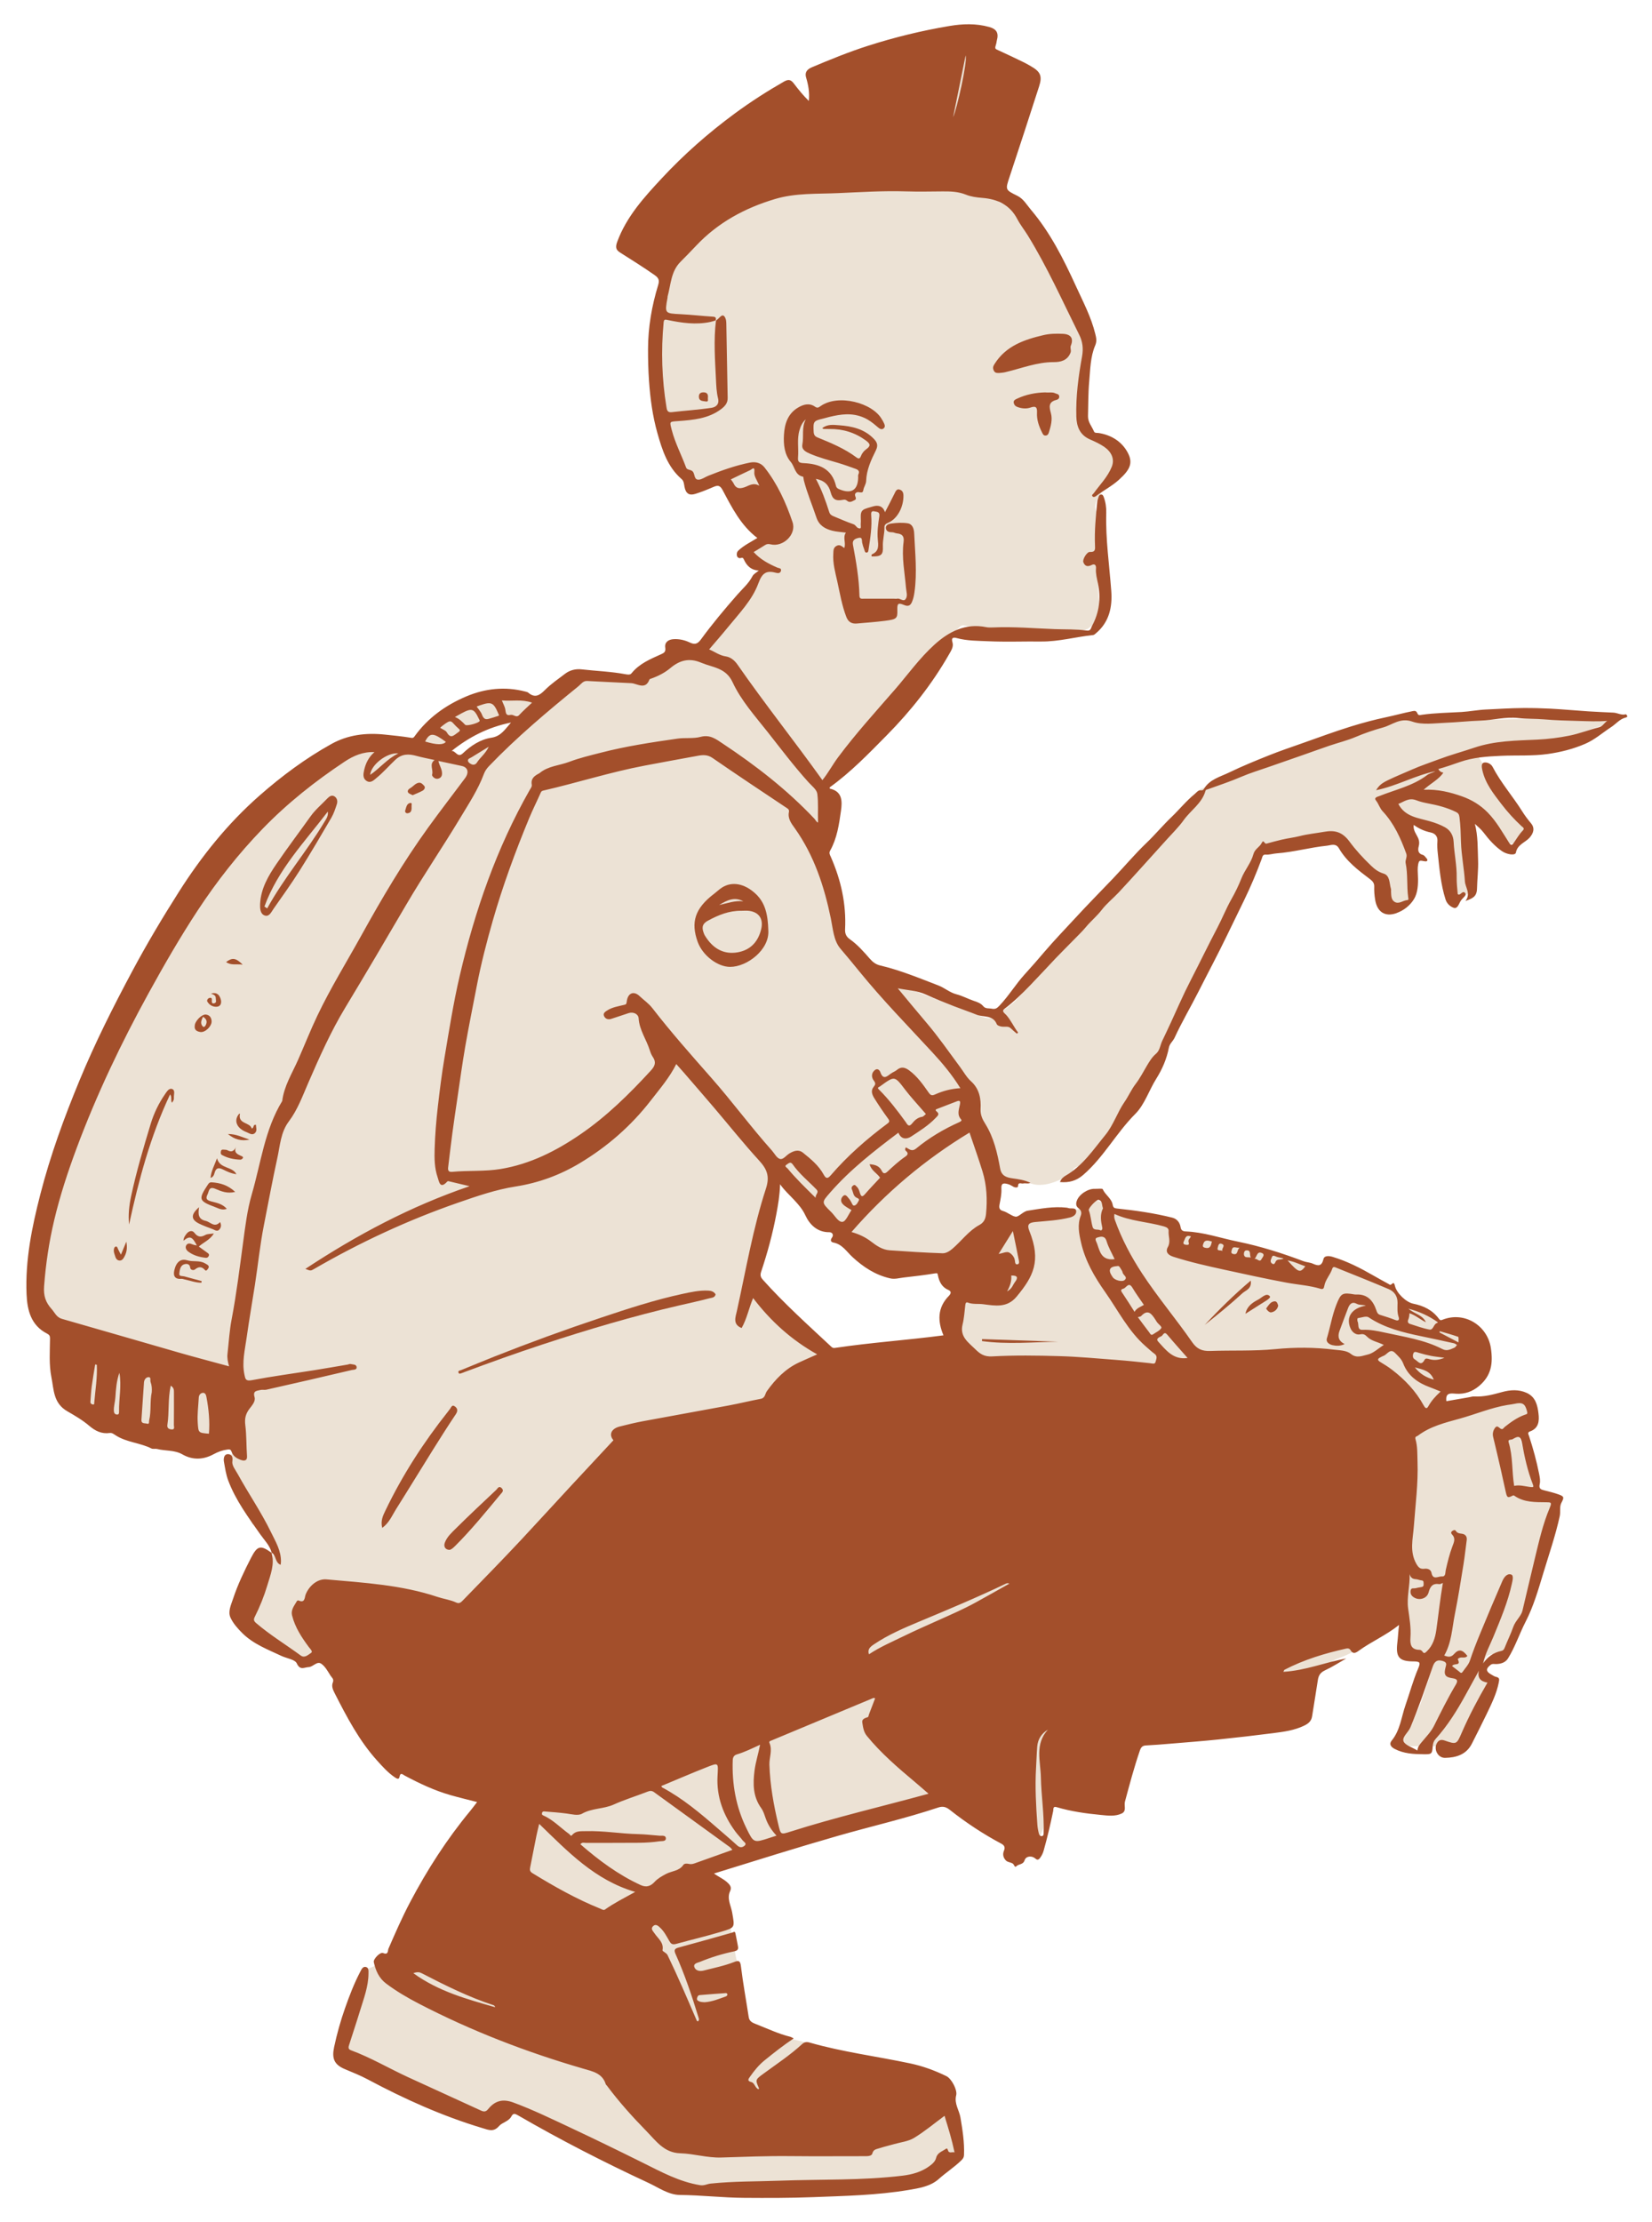 <svg viewBox="148.5 13.5 783 1053" fill="none" xmlns="http://www.w3.org/2000/svg" xmlns:xlink="http://www.w3.org/1999/xlink" overflow="visible" width="783px" height="1053px"><g id="Master/Stickers/Bueno"><path id="Vector" d="M833.801 840.619C833.454 840.755 833.107 841.003 832.761 841.003C827.698 841.028 822.641 841.059 817.578 841.003C814.459 840.972 812.689 838.36 814.323 835.86C821.403 825.01 824.585 812.649 828.174 800.76C825.389 799.998 822.369 799.59 819.744 798.352C815.888 796.532 813.277 793.642 813.71 788.783C814.007 785.435 813.766 782.043 813.766 778.014C811.08 780.298 808.839 782.111 806.71 784.036C799.635 790.436 792.121 796.031 782.955 799.299C779.65 800.481 776.858 803.118 773.863 805.129C773.473 805.389 772.965 805.915 772.984 806.299C773.231 811.913 769.716 816.301 768.199 821.327C767.791 822.67 767.469 824.075 767.37 825.474C767.085 829.336 766.194 830.029 762.382 830.518C754.261 831.552 746.19 832.951 738.07 833.984C732.716 834.665 727.319 835.185 721.922 835.408C712.879 835.785 703.83 835.915 694.781 836.045C692.12 836.082 689.427 835.915 686.79 835.544C684.989 835.284 684.296 835.829 683.795 837.518C681.406 845.583 678.732 853.567 676.504 861.675C675.675 864.696 674.201 865.643 671.329 865.197C664.131 864.089 656.921 863.037 649.364 861.911C647.754 866.509 646.046 871.535 644.239 876.53C643.063 879.779 641.788 882.992 640.482 886.185C639.677 888.147 634.2 889.336 632.033 888.011C620.899 881.203 609.819 874.314 598.617 867.617C597.366 866.868 595.33 866.701 593.901 867.104C580.544 870.879 567.317 875.125 553.899 878.665C542.912 881.568 531.635 883.351 520.655 886.272C506.315 890.085 492.141 894.522 477.893 898.688L477.8 899.647C478.803 900.328 479.929 900.879 480.784 901.715C483.346 904.234 486.521 906.474 488.161 909.519C493.199 918.859 495.595 929.109 497.049 939.587C497.464 942.577 498.931 945.585 498.646 948.463C498.157 953.352 499.835 957.704 500.676 962.284C501.456 966.511 501.957 970.788 502.613 975.269C504.52 975.269 506.259 975.362 507.986 975.25C511.557 975.015 514.565 976.166 517.808 977.739C521.782 979.663 526.399 980.258 530.732 981.471C531.976 981.817 533.536 981.724 533.69 983.748C533.727 984.262 534.854 985.085 535.498 985.104C546.255 985.395 556.616 988.112 567.1 990.086C572.59 991.12 578.18 991.609 583.651 992.717C585.997 993.187 588.225 994.462 590.379 995.613C593.56 997.322 593.591 997.904 591.258 1000.8C590.651 1001.55 590.106 1002.35 589.89 1002.63C592.006 1007.43 594.037 1012.11 596.153 1016.76C597.162 1018.98 598.567 1021.03 599.409 1023.29C600.746 1026.91 602.04 1030.76 600.752 1034.53C600.232 1036.05 597.862 1036.88 596.488 1038.19C595.887 1038.76 595.751 1039.8 595.244 1040.5C594.099 1042.1 593.164 1044.18 591.586 1045.05C585.737 1048.31 579.362 1050.1 572.659 1050.77C566.197 1051.42 559.778 1052.68 553.304 1053C546.607 1053.34 539.874 1052.94 533.158 1052.74C528.745 1052.6 524.344 1052.26 519.938 1051.97C514.256 1051.6 508.58 1051.06 502.886 1050.85C499.636 1050.74 496.35 1050.95 493.119 1051.33C483.03 1052.52 473.771 1048.93 464.233 1046.73C451.799 1043.85 440.546 1038.07 429.232 1032.59C415.108 1025.76 401.374 1018.11 387.726 1010.96C383.815 1012.8 379.736 1015.09 375.385 1016.57C373.466 1017.23 370.854 1016.6 368.774 1015.9C360.815 1013.23 352.75 1010.75 345.088 1007.36C333.39 1002.19 322.342 995.799 313.089 986.75C311.009 984.714 311.783 982.133 312.501 979.843C314.846 972.317 317.508 964.883 319.724 957.32C320.534 954.553 320.448 951.514 320.918 947.305C322.979 946.457 326.161 945.114 329.379 943.864C329.905 943.66 330.722 943.617 331.168 943.889C334.201 945.733 335.822 944.489 337.821 941.877C348.981 927.258 360.425 912.855 371.683 898.31C373.794 895.587 375.923 892.74 377.285 889.62C378.529 886.761 378.535 883.388 379.47 880.355C381.11 875.014 378.919 870.186 377.805 865.216C377.229 862.653 374.89 862.028 372.661 861.477C361.533 858.748 350.689 855.133 340.569 849.755C331.861 845.125 324.892 838.54 320.027 829.751C315.249 821.116 309.994 812.755 305.154 804.158C304.021 802.146 303.712 799.67 302.963 797.213C302.944 797.225 302.313 797.436 301.774 797.789C298.147 800.184 294.063 800.654 290.522 798.507C283.25 794.094 276.144 789.34 269.348 784.228C266.371 781.987 265.567 778.329 266.817 774.387C268.841 767.999 270.574 761.525 272.288 755.559C271.242 753.751 270.364 752.247 269.491 750.743C269.732 750.589 269.974 750.434 270.215 750.279C271.409 751.406 272.585 752.538 273.792 753.646C275.513 755.224 276.596 754.494 277.37 752.631C278.645 749.543 278.453 746.448 277.339 743.384C277.153 742.877 276.54 742.103 276.212 742.146C273.532 742.487 272.963 739.708 272.796 738.693C272.356 736.031 271.019 735.573 268.117 735.901C264.607 726.79 261.16 717.599 257.514 708.488C255.905 704.465 258.635 702.256 260.621 699.545C257.162 695.936 252.897 694.364 247.84 693.727C235.282 692.142 222.643 690.688 210.326 687.915C203.549 686.386 197.36 682.289 190.898 679.361C188.707 678.365 186.535 677.306 184.3 676.415C180.76 675.004 179.355 672.219 179.014 668.666C178.606 664.321 178.29 659.97 177.746 655.644C177.275 651.93 176.861 648.154 175.777 644.602C175.239 642.844 173.525 641.024 171.866 640.114C167.323 637.62 166.741 633.232 166.079 628.986C164.309 617.666 165.516 606.556 168.846 595.613C171.625 586.484 174.41 577.348 176.83 568.12C180.098 555.661 183.96 543.412 188.924 531.522C191.412 525.555 193.801 519.533 196.493 513.659C200.448 505.019 203.989 496.094 208.853 487.98C218.137 472.488 226.592 456.439 238.377 442.531C247.562 431.687 256.926 420.936 265.22 409.424C270.333 402.325 276.974 397.052 282.885 390.924C285.651 388.059 288.331 385.119 291.086 382.24C296.848 376.212 303.972 372.201 311.449 368.785C312.946 368.098 314.747 368.005 316.431 367.807C318.956 367.516 321.525 367.058 324.032 367.225C330.623 367.665 337.19 368.469 343.782 368.958C344.605 369.02 345.762 368.265 346.332 367.547C352.775 359.352 359.373 351.244 368.706 346.206C373.398 343.675 378.486 341.545 383.648 340.351C386.866 339.608 390.567 341.273 394.052 341.285C399.22 341.298 403.045 344.473 407.731 346.268C411.698 342.133 415.746 337.801 419.942 333.623C420.642 332.924 421.991 332.515 423.006 332.565C427.784 332.818 432.55 333.493 437.328 333.604C441.079 333.691 444.842 332.961 448.599 332.961C453.086 332.961 456.267 330.547 459.727 328.176C465.502 324.221 471.766 321.114 478.896 320.44C481.582 320.186 482.51 318.057 484.021 316.478C486.775 313.607 489.746 310.927 492.259 307.863C495.397 304.032 498.392 300.039 501.035 295.855C503.895 291.319 506.277 286.485 508.834 281.837C503.845 275.653 504.049 274.583 510.895 269.303C502.403 261.269 496.121 251.583 490.29 241.327C488.044 242.435 485.803 243.561 483.538 244.651C479.218 246.73 478.178 246.539 475.597 242.385C472.824 237.935 470.082 233.442 467.743 228.756C465.013 223.291 462.519 217.677 460.359 211.965C459.412 209.464 459.511 206.561 459.201 203.838C458.607 198.589 457.703 193.347 457.592 188.086C457.487 183.227 457.963 178.307 458.7 173.492C459.876 165.798 461.621 158.191 462.865 150.504C464.344 141.35 469.302 133.743 473.369 125.722C475.325 121.86 476.841 117.651 479.428 114.265C484.448 107.699 491.163 102.852 498.25 98.73C507.72 93.222 518.037 89.718 528.596 86.915C538.598 84.259 548.557 81.394 558.64 79.073C565.157 77.569 571.835 76.523 578.501 75.935C584.381 75.421 590.342 75.829 596.587 75.829C600.3 62.454 602.627 48.231 607.696 34.812C608.124 34.843 608.544 34.874 608.972 34.911C609.176 36.614 609.776 38.378 609.516 40.005C607.592 52.038 605.462 64.039 603.463 76.058C602.838 79.803 606.354 80.447 608.396 81.196C613.991 83.244 617.358 86.908 618.881 92.51C619.884 96.186 621.09 99.826 621.814 103.552C622.143 105.235 620.868 107.42 621.53 108.8C622.087 109.964 624.656 109.995 625.856 111.059C630.938 115.565 635.605 120.523 638.619 126.681C644.691 139.085 650.595 151.569 656.5 164.053C658.251 167.748 659.935 171.499 661.315 175.342C661.978 177.187 661.965 179.303 662.052 181.303C662.349 188.259 662.386 195.235 662.856 202.179C663.172 206.902 663.803 211.643 664.781 216.273C665.115 217.857 666.904 219.157 668.105 220.525C668.414 220.877 668.996 220.989 669.46 221.193C677.748 224.876 678.243 229.586 676.083 237.595C675.235 240.733 672.308 243.246 670.872 246.297C669.467 249.299 666.322 251.923 668.136 255.953C668.526 256.825 668.328 257.983 668.346 259.004C668.569 271.228 668.705 283.458 669.058 295.676C669.132 298.275 669.943 300.856 670.506 303.431C671.014 305.746 671.484 307.665 668.185 308.556C666.248 309.082 664.781 311.663 662.887 311.96C658.375 312.666 653.733 312.777 649.147 312.734C638.773 312.647 628.4 312.523 618.039 312.016C613.775 311.805 609.566 310.561 605.32 309.856C604.8 309.769 604.045 309.967 603.661 310.32C594.501 318.818 585.13 327.112 576.354 335.987C572.194 340.19 569.248 345.575 565.646 350.34C557.414 361.215 549.127 372.053 540.82 382.866C540.338 383.497 539.465 383.837 538.79 384.295C540.09 390.206 541.44 396.328 542.671 401.923C541.186 402.857 539.904 403.223 539.799 403.798C539.019 408.186 537.862 412.643 538.023 417.031C538.19 421.679 539.632 426.29 540.61 430.895C542.108 437.963 543.612 445.026 545.289 452.05C545.71 453.808 546.422 455.832 547.678 456.996C555.923 464.621 564.117 472.333 572.85 479.37C575.951 481.871 580.501 482.576 584.4 484.068C594.123 487.788 603.847 491.52 613.595 495.172C616.318 496.193 618.937 496.608 621.499 494.237C624.086 491.842 627.441 490.233 629.842 487.695C633.785 483.536 637.164 478.844 640.909 474.493C643.409 471.59 645.161 468.347 646.318 464.726C646.578 463.915 646.999 463.061 647.587 462.467C660.783 449.222 674.115 436.113 687.193 422.756C693.853 415.954 700.234 408.855 706.423 401.626C709.568 397.949 711.814 393.511 714.872 389.748C716.388 387.885 718.567 386.226 721.507 386.883C721.977 386.988 722.596 386.455 723.147 386.22C733.514 381.844 743.82 377.295 754.273 373.136C765.13 368.822 776.06 364.656 787.114 360.887C794.758 358.281 802.656 356.394 810.479 354.345C812.126 353.918 813.958 354.128 815.703 354.172C822.561 354.345 829.419 354.766 836.27 354.735C849.515 354.673 862.761 354.395 876.006 354.147C882.752 354.017 889.505 353.838 896.245 353.503C899.16 353.361 902.044 352.507 904.954 352.457C907.132 352.42 909.348 353.07 911.502 353.615C911.997 353.738 912.591 354.685 912.579 355.242C912.567 355.719 911.818 356.487 911.285 356.592C900.838 358.653 891.51 364.397 880.673 365.412C871.506 366.272 862.445 368.184 853.322 369.534C851.644 369.781 849.899 369.571 847.653 369.571C850.871 374.572 853.52 379.251 856.72 383.522C860.644 388.764 865.249 393.505 869.123 398.779C870.968 401.285 871.872 404.51 873.017 407.481C873.233 408.038 872.738 409.115 872.243 409.659C868.034 414.332 862.55 414.518 857.704 410.21C855.569 408.31 853.508 406.33 851.323 404.485C849.243 402.727 847.046 401.106 844.595 399.181C846.996 410.569 847.436 421.735 847.102 432.956C847.015 435.735 844.18 437.821 840.869 437.654C837.904 437.505 836.666 436.107 836.586 432.993C836.313 422.273 834.054 412.197 826.825 403.817C826.256 403.154 825.284 402.579 824.43 402.455C819.695 401.774 814.935 401.242 809.557 400.586C810.213 402.882 810.442 405.822 811.803 408.081C816.984 416.678 817.752 425.845 816.26 435.457C816.142 436.23 816.309 437.078 816.495 437.858C817.145 440.619 815.115 443.156 812.255 443.082C808.727 442.995 805.033 439.994 803.553 436.441C801.956 432.616 800.236 428.822 798.236 425.195C797.302 423.499 795.649 422.162 794.195 420.794C792.4 419.104 790.116 417.811 788.68 415.88C785.239 411.244 780.238 410.693 775.46 411.269C765.99 412.408 756.619 414.394 747.211 416.035C745.571 416.319 744.457 416.938 743.949 418.838C739.116 436.967 731.49 454.006 722.72 470.482C716.815 481.574 709.735 492.028 703.521 502.958C699.726 509.63 696.755 516.767 693.11 523.538C685.218 538.194 676.479 552.275 664.298 563.874C663.358 564.765 661.885 565.068 660.733 565.774C659.298 566.659 656.698 566.288 656.995 569.19C657.032 569.58 656.283 570.249 655.763 570.465C650.688 572.601 645.774 575.417 639.993 574.965C638.322 574.835 636.688 574.192 635.035 573.764C630.87 572.688 626.797 573.09 622.712 574.321C621.09 574.81 619.828 574.179 620.075 572.106C620.162 571.344 620.273 570.583 619.723 569.228C619.017 569.983 617.761 570.695 617.693 571.505C617.296 576.092 617.241 580.703 616.962 585.301C616.82 587.567 617.841 588.873 619.444 590.476C623.387 594.412 627.243 594.493 632.225 592.506C640.773 589.108 649.716 587.01 659.013 586.762C659.854 586.737 660.783 585.902 661.476 585.239C665.481 581.377 670.172 581.408 673.632 585.858C675.068 587.703 676.56 587.759 678.516 588.08C685.906 589.3 693.252 590.754 700.574 592.345C701.849 592.623 702.84 594.035 704.053 594.777C707.797 597.074 712.031 597.34 716.246 598.126C724.911 599.735 733.564 601.406 741.938 604.557C752.194 608.419 762.827 611.272 773.287 614.596C774.129 614.862 774.896 615.388 776.023 615.957C776.227 615.691 776.722 614.986 777.273 614.336C778.74 612.603 780.386 611.73 782.769 612.689C790.178 615.66 797.63 618.52 805.057 621.435C805.422 621.577 805.769 621.837 806.047 622.116C808.356 624.424 811.147 626.448 812.794 629.159C814.131 631.369 815.895 631.61 817.752 631.864C822.499 632.514 826.15 635.07 829.468 638.214C829.963 638.685 829.728 639.929 829.802 640.572C834.915 641.513 840.009 642.188 844.948 643.451C849.379 644.577 850.908 646.533 850.042 650.872C848.655 657.785 846.637 664.631 841.531 669.941C839.742 671.804 837.595 673.091 834.741 672.578C834.221 672.485 833.398 673.122 832.965 673.636C830.737 676.285 828.589 679.002 826.237 681.911C828.713 681.763 831.139 681.36 833.528 681.521C842.429 682.128 850.939 680.345 859.486 678.136C862.891 677.257 866.673 677.604 870.256 677.82C871.333 677.888 873.233 679.473 873.171 680.24C873.035 682.066 874.725 684.307 872.076 685.873C870.095 687.042 868.492 688.85 867.217 689.939C869.34 696.648 871.246 702.862 873.283 709.039C874.564 712.926 875.845 716.838 877.529 720.558C878.073 721.765 879.8 722.637 881.18 723.213C884.009 724.389 884.962 726.004 884.293 729.198C882.802 736.297 881.75 743.489 880.518 750.644C880.078 753.219 879.794 755.837 879.132 758.35C878.903 759.223 877.739 759.842 877.033 760.603C876.526 761.148 875.783 761.668 875.635 762.317C874.347 767.758 873.208 773.229 871.927 778.67C871.704 779.611 871.265 780.731 870.553 781.288C867.131 783.98 866.004 787.756 864.97 791.723C864.475 793.629 863.503 795.647 862.142 797.003C861.3 797.838 859.264 797.851 857.84 797.646C854.523 797.182 852.375 797.776 851.83 801.632C851.558 803.526 850.363 805.29 849.54 807.234C850.896 808.1 852.183 809.084 853.606 809.79C856.051 810.997 856.503 813.151 855.637 815.199C852.746 822.014 849.676 828.76 846.427 835.414C845.344 837.63 843.759 839.784 841.89 841.362C840.974 842.136 838.87 841.628 837.322 841.486C836.128 841.374 834.97 840.929 833.794 840.632C833.869 840.52 833.943 840.409 833.924 840.434C833.949 840.409 833.862 840.508 833.776 840.607L833.801 840.619ZM580.216 653.7C580.946 652.809 581.509 651.924 582.264 651.268C582.945 650.68 583.849 649.962 584.647 649.968C587.488 649.987 590.342 650.488 593.17 650.376C594.136 650.339 595.665 649.194 595.875 648.297C596.748 644.602 597.657 640.82 597.725 637.057C597.806 632.576 596.865 628.045 600.635 624.455C600.95 624.158 600.901 623.496 601.055 623.013C602.182 619.591 601.953 619.114 598.617 618.13C596.71 617.567 594.835 616.725 592.886 616.508C586.145 615.753 579.368 615.314 572.621 614.577C562.496 613.475 554.022 608.549 547.059 601.61C541.012 595.588 536.346 588.198 530.515 581.928C527.154 578.314 524.734 572.403 517.907 574C517.759 574.037 517.623 574.117 517.598 574.13C517.536 575.101 517.672 576.073 517.4 576.915C514.479 585.957 511.619 595.025 508.425 603.975C507.701 605.999 508.128 607.298 508.92 608.951C509.36 609.867 509.725 611.353 509.285 612.07C507.243 615.394 508.184 618.235 510.301 620.946C513.996 625.687 517.753 630.379 521.503 635.076C522.655 636.512 523.732 638.06 525.112 639.242C527.421 641.222 530.107 642.776 532.347 644.825C534.761 647.034 536.866 649.584 539.05 652.041C541.501 654.796 544.565 655.278 547.969 654.604C548.458 654.505 548.929 654.27 549.418 654.22C554.74 653.669 560.094 653.323 565.386 652.568C570.338 651.862 575.239 650.575 580.216 653.706V653.7ZM367.784 373.804C371.461 370.134 375.614 367.039 380.534 366.185C389.404 364.644 393.891 357.396 400.873 352.606C386.773 349.672 365.568 362.738 358.568 370.177C361.638 371.384 364.696 372.585 367.778 373.804H367.784Z" fill="#ece2d5"/><g id="Group"><path id="Vector_2" d="M277.19 749.283C278.806 754.717 276.714 759.712 275.222 764.725C273.687 769.875 271.682 774.882 269.262 779.691C268.575 781.059 268.785 781.702 269.949 782.699C276.578 788.368 284.036 792.887 291.036 798.03C292.905 799.404 294.582 797.659 295.919 796.805C296.965 796.136 295.468 794.824 294.917 794.081C291.513 789.489 288.393 784.797 286.957 779.146C286.227 776.268 288.047 774.393 289.229 772.233C289.334 772.041 289.81 771.855 289.984 771.936C293.122 773.409 292.837 770.456 293.376 769.095C295.04 764.917 299.039 761.575 303.229 761.952C320.974 763.549 338.818 764.546 355.919 770.277C358.828 771.249 361.935 771.608 364.739 772.926C366.169 773.601 366.998 772.833 367.877 771.923C372.581 767.065 377.316 762.243 382.001 757.378C386.612 752.588 391.236 747.797 395.766 742.932C403.652 734.465 411.45 725.918 419.317 717.432C425.946 710.277 432.605 703.153 439.253 696.011C436.95 693.393 438.194 690.521 442.23 689.506C445.857 688.59 449.502 687.698 453.179 687.011C466.734 684.48 480.313 682.072 493.868 679.541C498.943 678.594 503.963 677.35 509.038 676.396C511.248 675.982 511.074 674.001 511.997 672.72C516.038 667.088 520.755 662.155 527.173 659.171C530.008 657.853 532.88 656.628 535.826 655.316C523.719 648.563 513.841 639.644 505.454 628.639C503.449 633.43 502.477 638.487 500.014 642.838C495.632 641.111 497.13 637.614 497.773 634.711C502.05 615.326 505.361 595.675 511.526 576.779C513.451 570.88 512.015 567.525 508.252 563.409C500.88 555.351 494.066 546.785 486.979 538.46C482.207 532.853 477.373 527.301 472.564 521.73C471.425 520.412 470.256 519.125 469.03 517.744C465.867 524.126 461.256 529.467 456.948 535.025C447.627 547.063 436.313 556.904 423.328 564.697C413.963 570.317 403.85 574.055 392.876 575.77C383.592 577.218 374.617 580.319 365.711 583.407C341.937 591.658 319.216 602.204 297.448 614.812C295.728 615.809 295.703 615.772 293.24 614.812C317.756 598.633 343.144 585.147 371.065 575.627C367.524 574.779 364.293 573.999 361.062 573.244C360.895 573.207 360.617 573.275 360.505 573.399C357.039 577.261 356.619 573.449 355.925 571.419C354.428 567.055 354.359 562.512 354.508 557.901C354.718 551.235 355.245 544.606 356.012 538.002C356.903 530.309 357.85 522.609 359.138 514.971C361.329 501.98 363.359 488.945 366.355 476.096C373.547 445.211 383.827 415.49 399.585 387.829C400.043 387.025 400.705 386.294 400.532 385.298C400.025 382.426 401.869 381.126 404.011 380.012C404.103 379.963 404.196 379.913 404.27 379.845C408.343 376.447 413.666 376.292 418.358 374.51C423.192 372.672 428.261 371.489 433.286 370.196C445.238 367.107 457.406 365.275 469.593 363.53C473.232 363.01 477.113 363.617 480.604 362.682C485.067 361.487 487.963 363.827 491.083 365.894C506.76 376.292 521.571 387.774 534.52 401.502C535.07 402.083 535.337 402.925 536.234 403.321C536.048 398.531 536.463 394.013 535.875 389.643C535.609 387.662 533.232 385.898 531.666 384.165C524.821 376.583 518.675 368.432 512.362 360.417C506.383 352.828 499.779 345.525 495.712 336.767C492.519 329.878 486.286 329.854 480.833 327.545C475.226 325.168 470.72 326.307 466.183 330.132C463.59 332.317 460.402 333.926 457.109 335.09C456.824 335.189 456.391 335.3 456.317 335.517C454.423 340.642 450.48 337.398 447.72 337.244C440.751 336.86 433.775 336.625 426.806 336.21C424.863 336.092 423.885 337.702 422.746 338.63C408.015 350.613 393.464 362.812 380.281 376.54C379.197 377.666 378.38 378.842 377.836 380.303C375.088 387.681 370.761 394.235 366.744 400.932C358.413 414.815 349.259 428.184 341.077 442.16C331.527 458.469 321.952 474.765 312.179 490.944C305.278 502.37 299.893 514.489 294.595 526.694C291.896 532.921 289.551 539.413 285.404 544.922C281.535 550.059 281.257 556.304 279.963 562.196C277.636 572.786 275.686 583.457 273.582 594.096C271.731 603.449 270.79 612.931 269.33 622.339C268.03 630.713 266.563 639.068 265.387 647.461C264.583 653.217 263.122 658.949 264.341 664.866C264.781 666.982 264.917 668.103 267.857 667.552C277.599 665.707 287.44 664.408 297.238 662.854C302.579 662.006 307.914 661.065 313.25 660.162C313.751 660.075 314.302 659.778 314.741 659.902C315.763 660.18 317.341 659.951 317.533 661.301C317.737 662.761 315.979 662.557 315.255 662.73C301.762 665.936 288.232 669.013 274.702 672.07C273.817 672.268 272.808 671.965 271.935 672.2C270.326 672.633 268.234 672.46 269.138 675.524C269.763 677.641 267.894 679.547 266.644 681.237C264.917 683.57 264.379 685.767 264.768 688.843C265.381 693.69 265.226 698.653 265.579 703.568C265.728 705.672 264.397 706.044 262.33 705.22C260.392 704.453 258.95 703.419 258.257 701.463C257.892 700.43 257.49 700.25 256.246 700.424C253.888 700.752 251.832 701.501 249.74 702.639C244.913 705.27 239.838 705.511 234.985 702.732C231.203 700.56 226.926 701.166 222.947 700.151C222.185 699.959 220.966 700.263 220.273 699.916C214.851 697.187 208.495 697.032 203.314 693.683C202.46 693.133 201.618 692.427 200.547 692.576C196.704 693.126 193.665 691.622 190.824 689.196C187.649 686.479 183.929 684.319 180.42 682.295C173.729 678.433 174.051 672.07 172.875 666.221C171.662 660.168 172.144 653.941 172.2 647.783C172.213 646.588 171.884 646.031 170.795 645.474C163.17 641.575 161.406 634.383 161.09 626.813C160.415 610.678 163.622 595.019 167.614 579.483C172.373 560.946 178.934 543.028 186.237 525.382C193.559 507.687 202.163 490.592 211.199 473.701C218.051 460.889 225.466 448.448 233.252 436.193C244.015 419.253 256.431 403.742 271.558 390.466C282.092 381.219 293.289 372.901 305.544 366.08C313.386 361.716 321.89 360.677 330.766 361.599C334.851 362.026 338.929 362.416 342.977 363.072C343.813 363.208 344.289 363.425 344.97 362.471C351.252 353.714 359.775 347.636 369.536 343.513C378.455 339.744 387.869 338.729 397.437 341.205C397.933 341.335 398.496 341.434 398.861 341.743C401.999 344.399 404.19 343.105 406.746 340.524C409.618 337.627 413.066 335.288 416.327 332.794C418.636 331.03 421.378 330.386 424.206 330.708C431.139 331.494 438.126 331.723 445.003 333.016C445.968 333.196 447.064 333.505 447.868 332.515C451.532 327.972 456.744 325.83 461.85 323.534C463.249 322.903 464.115 322.426 463.806 320.378C463.435 317.927 465.217 316.54 467.761 316.392C470.472 316.231 473.034 316.831 475.448 317.976C477.664 319.022 479.044 318.812 480.672 316.584C486.051 309.218 491.906 302.218 497.928 295.354C500.404 292.532 503.338 290.019 505.108 286.615C505.727 285.432 506.884 284.95 508.221 283.86C504.452 283.712 502.44 281.601 501.091 278.667C500.806 278.048 500.559 277.603 499.593 277.949C498.931 278.185 497.91 277.751 497.761 276.749C497.631 275.845 497.724 275.078 498.572 274.298C501.202 271.859 504.408 270.349 507.453 268.443C499.661 262.526 495.428 254.083 491.046 245.833C489.758 243.407 488.706 243.369 486.614 244.279C483.829 245.492 480.994 246.625 478.104 247.535C475.114 248.482 473.529 247.331 472.935 244.217C472.688 242.93 472.651 241.475 471.599 240.566C464.896 234.797 462.358 226.757 460.092 218.748C457.821 210.714 456.701 202.433 456.119 194.053C455.766 189.014 455.636 183.995 455.649 178.963C455.667 168.608 457.419 158.501 460.439 148.616C461.077 146.524 460.872 145.33 458.848 143.912C453.513 140.174 448.005 136.72 442.509 133.242C440.621 132.047 439.989 130.939 441.042 128.092C445.461 116.128 453.724 107.067 462.147 98.006C472.713 86.648 484.311 76.442 496.777 67.269C504.235 61.779 512.04 56.766 520.104 52.149C522.475 50.793 523.558 51.486 524.852 53.195C527.006 56.036 529.259 58.796 531.864 61.346C532.279 57.447 531.654 53.857 530.577 50.273C529.878 47.952 530.837 46.424 533.269 45.396C542.071 41.682 550.903 38.08 560.014 35.165C572.609 31.142 585.427 28.016 598.456 25.825C604.701 24.773 611.033 24.532 617.296 26.271C620.855 27.261 621.988 29.112 620.942 32.801C620.831 33.191 620.849 33.618 620.731 34.008C619.914 36.7 619.964 36.564 621.901 37.43C625.968 39.256 629.978 41.218 633.995 43.156C635.097 43.688 636.149 44.338 637.214 44.944C641.639 47.482 642.574 49.537 641.033 54.34C636.422 68.668 631.767 82.978 627.026 97.263C624.99 103.397 624.847 103.415 630.659 106.269C633.593 107.711 635.097 110.496 637.047 112.798C646.287 123.673 652.625 136.324 658.505 149.186C661.872 156.551 665.697 163.768 667.628 171.727C668.061 173.504 668.489 175.094 667.61 177.156C665.289 182.596 665.276 188.538 664.744 194.374C664.249 199.821 664.323 205.255 664.181 210.696C664.107 213.574 666.025 215.567 667.016 217.968C667.375 218.841 668.427 218.575 669.231 218.699C674.882 219.571 679.667 222.418 682.52 227.129C685.806 232.557 684.426 235.825 678.8 240.9C675.501 243.877 671.528 245.913 668.006 248.569C667.468 248.977 666.805 249.231 666.341 248.729C665.728 248.073 666.564 247.696 666.892 247.244C669.856 243.14 673.502 239.538 675.452 234.686C676.931 231.009 675.26 227.605 671.893 225.272C669.807 223.83 667.436 222.753 665.097 221.725C660.319 219.627 658.79 215.691 658.648 210.888C658.375 201.3 659.656 191.818 661.358 182.447C662.064 178.554 661.612 175.336 659.941 171.987C652.093 156.217 644.913 140.106 635.648 125.072C634.045 122.472 632.101 120.059 630.696 117.36C627.156 110.564 621.338 107.853 614.053 107.278C611.441 107.067 608.718 106.72 606.329 105.749C602.671 104.263 598.97 104.177 595.169 104.208C589.395 104.257 583.614 104.375 577.839 104.195C567.113 103.861 556.405 104.548 545.716 105.018C535.776 105.458 525.638 104.901 515.927 107.785C501.561 112.056 488.712 118.988 478.339 130.048C475.943 132.604 473.492 135.105 471.023 137.581C466.486 142.124 466.48 148.338 464.926 153.976C464.871 154.168 464.926 154.391 464.889 154.589C463.527 162.091 463.534 162.01 471.196 162.4C476.296 162.66 481.384 163.254 486.478 163.576C487.889 163.663 487.945 164.313 487.728 165.346C486.855 165.594 485.995 165.897 485.11 166.083C478.339 167.5 471.654 166.541 465.019 165.154C463.794 164.901 463.187 164.703 463.039 166.318C461.77 179.761 462.203 193.143 464.388 206.462C464.58 207.638 464.772 209.074 466.827 208.827C473.127 208.078 479.478 207.706 485.741 206.759C487.611 206.475 489.573 205.255 488.824 202.253C488.118 199.413 487.988 196.398 487.852 193.446C487.419 184.125 486.688 174.804 487.846 165.482C488.477 164.913 489.139 164.374 489.727 163.762C491.083 162.338 491.869 163.087 492.395 164.48C492.643 165.136 492.735 165.885 492.748 166.596C492.977 178.431 493.181 190.265 493.391 202.092C493.435 204.42 492.19 205.93 490.408 207.285C484.336 211.915 477.126 212.509 469.952 213.041C465.712 213.357 465.805 213.072 466.882 217.244C468.485 223.446 471.5 229.097 473.691 235.069C474.186 236.419 476.049 235.849 476.965 237.087C477.893 238.35 477.448 240.968 479.707 240.807C481.236 240.702 482.684 239.569 484.194 238.969C490.625 236.4 497.123 234.073 503.957 232.718C506.785 232.154 509.236 232.965 510.82 234.97C516.96 242.732 521.014 251.676 524.152 260.966C526.096 266.728 519.69 272.924 513.717 271.451C512.727 271.209 511.96 271.253 511.118 271.797C509.41 272.899 507.664 273.926 505.702 275.121C508.927 278.649 512.82 280.704 516.929 282.486C517.579 282.771 519.077 282.66 518.619 284.12C518.322 285.067 517.406 285.222 516.558 284.993C512.009 283.761 509.874 284.64 507.955 289.907C505.071 297.836 498.863 304.161 493.503 310.759C490.668 314.25 487.691 317.617 484.609 321.244C487.351 322.402 489.554 324.122 492.513 324.562C494.815 324.908 496.666 326.449 498.095 328.51C510.957 347.041 525.038 364.669 538.295 383.2C541.13 379.678 543.154 375.816 545.747 372.344C554.084 361.166 563.449 350.866 572.572 340.363C578.811 333.171 584.381 325.335 591.456 318.948C598.258 312.808 606.1 308.742 615.829 310.685C616.925 310.908 618.095 310.883 619.221 310.834C629.007 310.4 638.773 311.285 648.528 311.638C653.541 311.818 658.61 311.613 663.593 312.313C665.561 312.591 665.555 311.075 666.007 310.252C669.553 303.846 670.358 297.025 668.872 289.864C668.396 287.568 667.764 285.253 667.962 282.87C668.105 281.143 667.22 280.592 665.901 281.248C664.001 282.195 662.733 281.874 661.977 279.949C661.464 278.636 663.661 274.954 665.103 275.059C667.752 275.245 667.573 273.679 667.498 271.983C667.189 264.995 667.901 258.063 668.588 251.125C668.656 250.425 668.984 249.757 669.17 249.064C669.343 248.42 669.702 247.894 670.37 247.844C671.094 247.795 671.404 248.414 671.627 249.002C672.536 251.416 672.895 253.984 672.827 256.485C672.481 268.932 674.3 281.217 675.21 293.578C675.767 301.191 674.232 308.37 667.907 313.637C667.523 313.959 667.084 314.386 666.632 314.436C658.375 315.296 650.304 317.599 641.924 317.506C633.599 317.419 625.262 317.753 616.95 317.382C611.967 317.159 606.898 317.215 601.984 315.884C600.585 315.507 599.168 315.463 599.954 317.97C600.585 319.975 599.267 321.925 598.264 323.683C590.205 337.751 580.228 350.365 568.858 361.884C560.212 370.648 551.658 379.523 541.724 386.635C541.761 387.025 541.755 387.21 541.78 387.217C547.889 388.504 547.703 393.375 547.097 397.708C546.193 404.175 545.24 410.761 541.959 416.622C541.322 417.767 541.835 418.547 542.244 419.476C547.078 430.437 549.653 441.863 549.046 453.882C548.941 455.981 549.622 457.398 551.268 458.562C554.914 461.13 557.86 464.485 560.744 467.796C562.18 469.449 563.647 470.544 565.628 471.008C575.159 473.261 584.165 476.993 593.263 480.497C596.259 481.648 598.673 483.882 601.885 484.699C604.701 485.417 607.313 486.884 610.086 487.806C611.763 488.363 613.36 488.908 614.524 490.319C615.619 491.656 617.216 491.229 618.627 491.514C620.286 491.848 621.053 491.297 622.266 490.016C626.692 485.349 629.972 479.803 634.317 475.069C637.455 471.646 640.519 468.099 643.533 464.559C648.219 459.069 653.207 453.913 658.084 448.621C663.952 442.246 670.018 436.088 676.003 429.837C681.356 424.248 686.32 418.275 691.903 412.94C696.025 409.003 699.64 404.627 703.756 400.691C707.488 397.12 710.737 393.047 714.785 389.748C715.732 388.981 716.351 387.91 717.744 388.027C718.301 388.077 718.759 387.959 719.056 387.452C721.761 382.828 726.799 381.646 731.113 379.554C737.265 376.571 743.615 373.99 749.966 371.446C755.097 369.391 760.345 367.615 765.563 365.777C773.306 363.053 780.999 360.175 788.835 357.755C794.281 356.078 799.803 354.58 805.41 353.398C809.619 352.507 813.778 351.343 818.005 350.507C819.46 350.223 819.8 350.439 820.469 351.838C820.865 352.668 821.787 352.321 822.418 352.228C828.651 351.337 834.933 351.281 841.203 350.91C845.053 350.681 848.878 349.907 852.728 349.734C858.657 349.468 864.58 349.059 870.535 349.028C874.848 349.003 879.144 349.109 883.433 349.331C889.418 349.647 895.391 350.21 901.376 350.606C905.325 350.866 909.28 351.015 913.235 351.213C915.191 351.312 916.992 352.568 919.053 351.987C919.195 351.943 919.56 352.333 919.678 352.587C920.006 353.305 919.449 353.429 918.936 353.559C916.138 354.289 914.405 356.598 912.17 358.046C908.092 360.689 904.458 363.994 899.847 365.981C894.104 368.463 888.199 369.948 882.084 370.809C874.781 371.836 867.421 371.347 860.105 371.669C853.514 371.96 846.767 372.381 840.436 374.615C837.056 375.803 833.689 376.967 830.223 377.939C830.743 378.917 831.566 379.554 832.625 379.616C830.458 382.89 826.776 384.592 823.273 387.749C830.124 387.439 835.948 388.95 841.463 390.893C845.913 392.459 850.122 394.947 853.675 398.587C857.884 402.907 860.669 408.056 863.85 412.995C864.63 414.208 865.205 414.041 865.831 413.144C867.279 411.052 868.548 408.83 870.337 406.992C871.314 405.983 870.114 405.426 869.705 405.048C866.202 401.817 862.946 398.221 860.124 394.526C856.448 389.717 852.486 384.784 851.106 378.545C850.797 377.14 850.462 375.271 851.824 374.9C853.192 374.528 855.185 375.438 855.921 376.856C859.883 384.481 865.595 390.943 870.12 398.197C871.265 400.029 872.695 401.916 874.155 403.656C876.055 405.921 875.387 408.341 873.437 410.501C871.321 412.841 867.675 413.707 866.994 417.538C866.728 419.042 862.773 418.492 860.409 416.864C856.906 414.45 854.151 411.299 851.632 407.982C850.456 406.428 849.002 405.283 847.547 403.916C849.051 409.628 848.847 415.477 849.07 421.215C849.237 425.591 848.661 430.128 848.562 434.547C848.476 438.44 846.464 439.232 843.097 440.458C845.752 436.911 843.017 434.157 842.819 431.143C842.416 424.953 841.172 418.857 840.962 412.593C840.832 408.681 840.776 404.664 840.244 400.709C840.058 399.323 839.569 398.772 838.666 398.327C834.463 396.241 829.969 395.089 825.377 394.235C823.495 393.883 821.465 393.394 819.85 392.756C816.192 391.32 813.914 393.499 811.278 394.464C814.434 400.567 820.636 401.087 826.181 402.684C828.688 403.402 831.09 404.275 833.349 405.519C836.053 407.01 837.329 409.505 837.483 412.469C837.774 418.12 839.037 423.666 838.925 429.397C838.876 431.935 839.21 434.646 839.421 437.196C840.058 437.722 840.504 437.295 840.857 437.004C841.525 436.453 842.28 435.816 842.936 436.707C843.524 437.505 842.8 438.192 842.2 438.799C841.624 439.381 841.061 440.012 840.652 440.718C839.848 442.11 839.253 444.375 837.372 443.651C835.874 443.07 834.302 441.801 833.646 439.74C831.393 432.671 830.78 425.374 829.982 418.077C829.759 416.041 829.648 414.116 829.796 412.061C829.939 410.13 828.973 408.483 826.572 407.988C823.718 407.4 821.038 406.206 818.563 404.417C818.185 407.035 819.868 408.774 820.729 410.829C821.193 411.937 821.31 413.206 820.927 414.592C820.487 416.201 820.512 418.04 822.895 418.64C823.582 418.813 824.12 419.68 824.659 420.286C825.352 421.066 825.086 421.729 824.102 421.698C823.012 421.66 821.441 420.862 821.013 421.939C820.407 423.468 820.401 425.331 820.493 427.027C820.71 430.982 820.76 435.302 819.225 438.564C817.9 441.38 815.01 444.233 811.606 445.706C811.141 445.904 810.683 446.115 810.213 446.282C804.909 448.095 801.238 445.626 800.298 439.987C799.939 437.846 799.771 435.772 799.846 433.625C799.895 432.139 799.208 431.143 797.89 430.152C792.319 425.95 786.706 421.716 783.128 415.521C781.612 412.89 779.303 414.072 777.428 414.264C769.394 415.087 761.577 417.322 753.487 417.91C751.779 418.033 750.108 418.64 748.35 418.492C746.895 418.368 746.821 419.68 746.506 420.522C744.017 427.219 741.251 433.779 738.125 440.21C735.371 445.88 732.598 451.543 729.856 457.212C725.604 466.007 720.999 474.604 716.599 483.313C712.879 490.672 708.664 497.777 705.216 505.279C704.455 506.931 702.883 508.027 702.505 509.995C701.49 515.256 699.429 520.09 696.551 524.67C693.091 530.166 691.043 536.919 686.605 541.357C677.587 550.387 671.614 561.893 661.915 570.274C658.66 573.083 655.151 574.061 650.898 573.659C651.443 572.13 652.508 571.251 653.609 570.614C661.668 565.959 666.663 558.359 672.357 551.415C676.269 546.643 678.063 540.639 681.517 535.656C683.417 532.908 684.705 529.845 686.772 527.152C688.808 524.497 690.412 521.377 692.157 518.431C693.351 516.414 694.565 514.427 696.39 512.879C698.278 511.283 698.396 508.745 699.392 506.69C702.178 500.934 704.839 495.104 707.457 489.267C709.215 485.349 711.109 481.413 713.095 477.563C717.286 469.43 721.259 461.186 725.518 453.09C727.845 448.665 729.664 444.01 732.14 439.634C733.898 436.527 735.544 433.216 736.856 429.849C738.435 425.807 741.474 422.44 742.569 418.318C743.256 415.75 745.54 414.964 746.506 412.983C747.471 411.015 747.713 413.577 748.771 413.286C751.129 412.643 753.562 411.98 755.938 411.417C758.816 410.736 761.75 410.421 764.579 409.703C768.385 408.737 772.253 408.372 776.085 407.691C780.894 406.837 784.595 407.512 788.154 412.352C791.119 416.375 794.572 420.113 798.224 423.623C800.056 425.38 801.715 426.699 804.296 427.485C807.378 428.419 806.963 432.133 807.78 434.77C807.898 435.147 807.78 435.593 807.805 436.001C807.923 437.753 807.793 439.764 809.408 440.823C811.513 442.203 813.475 440.148 815.567 440.037C816.285 440 816.012 439.214 815.95 438.768C815.183 433.377 815.845 427.881 814.737 422.508C814.428 421.017 815.622 419.624 815.022 417.99C812.361 410.705 809.247 403.717 803.832 397.955C802.464 396.494 801.944 394.433 800.65 392.812C799.549 391.425 801.424 391.085 802.328 390.72C809.953 387.681 818.123 385.929 824.869 380.835C826.002 379.981 827.568 379.709 828.861 378.954C819.317 380.91 810.69 385.923 800.719 387.978C802.055 385.874 803.064 384.809 806.382 383.2C810.139 381.38 814.044 379.814 817.857 378.131C821.917 376.336 826.107 374.968 830.229 373.408C835.843 371.285 841.661 369.713 847.349 367.794C856.998 364.539 867.013 364.458 877.021 364C882.171 363.765 887.351 363.121 892.408 362.1C897.13 361.147 901.667 359.327 906.352 358.164C908.24 357.693 908.853 356.01 910.308 355.119C905.907 355.484 901.512 355.279 897.217 355.168C891.584 355.019 885.897 354.877 880.24 354.388C876.303 354.048 872.156 354.252 868.263 353.788C862.086 353.051 856.243 354.797 850.215 354.989C844.731 355.162 839.192 355.806 833.677 356.016C828.391 356.22 822.641 357.149 817.912 355.465C812.163 353.416 808.399 357.043 804.011 358.244C799.722 359.42 795.309 360.918 791.094 362.713C787.108 364.415 782.844 365.442 778.721 366.841C774.537 368.265 770.378 369.781 766.206 371.242C760.809 373.13 755.406 374.999 750.015 376.887C745.627 378.422 741.152 379.758 736.894 381.59C731.695 383.825 726.347 385.601 721.043 387.508C720.572 387.675 720.04 387.637 719.86 388.281C718.202 394.217 712.879 397.454 709.53 402.152C707.141 405.5 704.133 408.409 701.367 411.491C697.548 415.75 693.716 419.989 689.873 424.223C686.165 428.308 682.477 432.418 678.701 436.441C676.071 439.238 673.001 441.665 670.686 444.685C668.433 447.625 665.567 449.94 663.215 452.787C661.29 455.12 658.932 457.293 656.772 459.546C654.216 462.207 651.555 464.763 649.017 467.443C644.938 471.745 640.94 476.115 636.818 480.373C632.956 484.365 629.038 488.221 624.594 491.569C623.022 492.752 624.711 493.68 625.411 494.466C627.694 497.016 628.994 500.148 631.055 502.822C630.87 502.995 630.678 503.168 630.492 503.348C629.873 502.828 629.223 502.339 628.642 501.776C626.717 499.9 626.729 500.018 623.9 500.049C622.879 500.061 621.22 499.548 620.936 498.836C619.122 494.33 614.616 495.648 611.429 494.379C607.901 492.974 604.268 491.73 600.709 490.356C596.203 488.611 591.722 486.797 587.327 484.798C583.106 482.873 578.52 482.787 574.008 481.846C578.495 487.237 582.933 492.671 587.488 498C593.232 504.734 598.252 512.007 603.513 519.1C605.215 521.396 606.626 524.02 608.712 525.889C612.729 529.492 613.527 534.245 613.267 538.937C613.106 541.883 614.214 544.031 615.458 546.017C619.549 552.566 621.196 559.863 622.539 567.241C623.182 570.762 625.572 571.505 628.344 571.895C631.235 572.31 634.113 572.694 636.88 574.012C635.722 574.649 634.546 574.074 633.482 574.34C632.596 574.557 631.031 573.436 631 575.683C630.994 576.351 629.712 576.376 628.877 575.9C627.992 575.392 627.082 574.841 626.11 574.6C624.377 574.167 622.947 573.969 623.127 576.785C623.281 579.279 622.706 581.848 622.235 584.342C621.938 585.933 622.248 586.929 623.857 587.362C626.048 587.957 627.985 589.801 629.842 590.067C631.365 590.284 633.42 587.573 635.561 587.239C641.695 586.285 647.847 585.085 654.123 585.803C654.624 585.858 655.114 586.1 655.615 586.131C656.816 586.211 658.536 585.865 658.598 587.48C658.666 589.12 657.205 590.055 655.596 590.457C650.187 591.819 644.629 592.085 639.114 592.605C635.97 592.902 635.227 593.954 636.378 596.814C642.116 611.061 638.253 618.439 630.337 627.965C625.807 633.417 620.156 632.279 614.524 631.555C612.091 631.239 609.591 631.703 607.208 630.768C606.292 630.409 606.106 631.226 606.013 632.043C605.648 635.076 605.468 638.171 604.738 641.117C603.284 646.972 607.517 649.665 610.835 652.945C613.02 655.105 615.006 656.485 618.707 656.281C629.297 655.699 639.949 655.842 650.564 656.151C659.557 656.411 668.532 657.253 677.506 657.94C682.891 658.348 688.264 658.899 693.63 659.506C694.682 659.623 695.889 660.162 696.205 658.856C696.495 657.655 697.319 656.194 695.709 655.037C694.218 653.966 692.881 652.679 691.488 651.466C683.269 644.274 678.472 634.525 672.32 625.792C667.269 618.625 662.9 611.111 660.907 602.427C659.923 598.126 659.068 593.855 660.764 589.553C661.346 588.087 660.808 586.898 659.743 586.112C658.363 585.085 658.419 583.859 658.87 582.559C659.935 579.465 664.224 576.704 667.511 576.878C668.779 576.946 670.946 576.568 671.175 577.076C672.382 579.78 675.316 581.39 675.86 584.336C676.133 585.796 676.597 586.063 677.952 586.205C686.747 587.121 695.499 588.39 704.096 590.525C706.386 591.095 707.729 592.865 708.07 595.062C708.311 596.622 709.258 597.018 710.341 597.055C718.914 597.352 726.978 600.218 735.272 601.907C745.874 604.074 756.18 607.342 766.306 611.173C767.717 611.705 769.345 611.711 770.712 612.324C773.318 613.488 774.952 613.655 775.788 610.152C776.202 608.406 778.468 608.611 780.145 609.118C787.04 611.191 793.39 614.466 799.598 618.037C801.907 619.368 804.24 620.636 806.574 621.918C807.05 622.178 807.428 622.704 808.109 622.023C809.111 621.026 809.402 621.769 809.625 622.772C810.417 626.287 814.898 630.62 818.383 631.313C823.235 632.285 827.481 634.346 830.465 638.412C831.152 639.347 831.461 639.198 832.34 638.858C842.812 634.804 853.526 641.792 855.123 652.27C856.256 659.691 855.278 665.46 849.577 670.269C846.415 672.943 842.713 674.261 838.573 673.964C835.998 673.778 833.51 673.376 834.042 677.504C837.564 676.892 841.191 676.26 844.824 675.635C845.622 675.499 846.433 675.221 847.225 675.264C851.836 675.536 856.15 674.354 860.557 673.147C864.32 672.12 868.343 671.835 872.15 673.593C876.309 675.518 877.225 679.367 877.695 683.304C878.123 686.85 877.863 690.329 873.691 691.833C872.317 692.328 872.917 693.108 873.221 694.018C875.152 699.891 876.774 705.852 877.993 711.93C878.327 713.582 878.637 715.278 878.278 716.807C877.751 719.06 878.94 719.4 880.567 719.796C882.82 720.353 885.086 720.923 887.271 721.703C889.994 722.674 889.851 723.188 888.527 725.726C887.568 727.564 888.23 729.891 887.76 732.039C885.742 741.255 882.647 750.155 879.936 759.155C877.597 766.91 875.294 774.832 871.612 781.981C868.653 787.725 866.654 793.914 863.256 799.398C862.068 801.317 859.957 802.016 857.679 802.078C856.788 802.103 855.847 801.799 855.012 802.455C852.622 804.318 852.715 805.6 855.389 807.073C856.107 807.469 856.819 807.989 857.592 808.15C859.313 808.509 859.165 809.344 858.874 810.817C857.815 816.177 855.402 820.986 853.087 825.839C850.859 830.499 848.476 835.092 846.173 839.715C843.543 844.989 838.727 846.419 833.454 846.53C829.907 846.604 827.785 842.265 829.697 839.313C830.483 838.1 831.554 837.741 833.151 838.292C838.894 840.273 838.901 840.18 841.352 834.541C844.88 826.433 849.008 818.634 853.52 810.873C850.234 810.328 848.667 808.67 849.453 805.21C847.343 809.047 845.226 812.885 843.122 816.728C839.055 824.149 834.593 831.298 828.893 837.611C828.045 838.552 827.673 839.629 827.58 840.935C827.314 844.84 826.999 844.853 823.118 844.809C818.377 844.76 813.753 844.531 809.446 842.247C807.694 841.318 806.802 839.951 808.115 838.36C812.175 833.415 812.695 827.17 814.688 821.463C816.687 815.738 818.253 809.858 820.636 804.257C821.929 801.211 821.595 800.852 818.172 800.821C811.562 800.766 809.978 798.668 810.807 791.89C811.129 789.272 811.216 786.592 811.612 783.535C805.429 788.492 798.459 791.445 792.4 795.845C791.082 796.798 789.769 797.485 788.662 795.56C788.179 794.713 787.436 794.545 786.539 794.743C776.4 797.009 766.51 799.992 757.257 804.82C757.182 804.857 757.158 804.993 756.774 805.761C767.296 805.154 776.666 801.218 786.582 799.423C783.239 801.323 779.99 803.44 776.512 805.055C774.358 806.051 773.46 807.444 773.132 809.623C772.266 815.366 771.282 821.085 770.397 826.823C770.05 829.088 768.688 830.258 766.702 831.23C762.01 833.52 756.953 834.176 751.909 834.82C743.194 835.934 734.467 836.949 725.728 837.846C718.282 838.614 710.818 839.177 703.359 839.802C699.473 840.124 695.58 840.458 691.68 840.644C689.935 840.724 689.285 841.541 688.746 843.113C686.023 851.061 683.869 859.169 681.691 867.277C681.183 869.158 682.582 871.739 680.186 872.884C677.036 874.388 673.583 873.899 670.228 873.577C663.141 872.903 656.11 871.913 649.271 869.876C647.445 869.332 647.853 870.891 647.692 871.665C646.374 877.972 644.932 884.242 643.174 890.444C642.809 891.737 642.271 892.851 641.447 893.953C640.612 895.073 639.949 894.875 639.194 894.213C637.573 892.802 634.794 892.975 634.138 895.048C633.432 897.27 631.291 896.72 630.139 897.964C629.483 898.675 629.137 897.097 628.61 896.701C627.688 896.008 626.172 896.026 625.373 895.253C624.105 894.021 623.554 892.387 624.359 890.493C624.928 889.156 624.724 888.061 623.139 887.219C614.53 882.639 606.415 877.273 598.759 871.226C597.088 869.907 595.578 869.27 593.226 870.056C577.449 875.311 561.221 878.999 545.252 883.598C526.474 889.001 507.831 894.838 489.176 900.637C488.458 900.86 487.74 901.077 486.911 901.331C489.207 903.014 491.813 904.035 493.738 906.053C494.809 907.173 495.26 908.158 494.518 909.767C492.933 913.22 494.957 916.544 495.527 919.825C496.777 927.072 497.037 926.918 490.111 928.997C483.123 931.095 476.024 932.748 469.005 934.685C467.031 935.23 466.43 934.543 465.669 933.206C464.45 931.071 463.305 928.849 461.516 927.14C460.65 926.311 459.393 924.993 458.093 926.237C456.713 927.555 457.92 928.483 458.786 929.777C460.377 932.148 463.212 934.035 462.506 937.675C462.389 938.281 464.314 938.789 464.92 940.039C469.76 950.066 474.124 960.303 478.524 970.522C478.685 970.899 478.76 971.314 479.304 971.413C480.134 970.683 479.682 969.909 479.422 969.067C476.352 959.053 473.016 949.131 468.727 939.569C467.916 937.767 468.065 936.969 470.088 936.424C478.586 934.134 487.053 931.733 495.527 929.344C496.176 929.158 496.833 928.44 497.08 929.746C497.476 931.844 497.959 933.924 498.306 936.028C498.522 937.371 497.916 937.916 496.461 938.219C490.922 939.383 485.506 941.029 480.276 943.196C479.168 943.654 476.909 943.938 477.664 945.832C478.302 947.423 480.208 947.776 481.953 947.336C486.849 946.092 491.819 945.09 496.542 943.245C498.584 942.447 499.358 942.614 499.674 945.25C500.658 953.334 502.143 961.361 503.375 969.42C503.697 971.524 505.343 972.125 506.903 972.737C512.238 974.823 517.425 977.305 523.02 978.692C523.49 978.809 523.911 979.106 524.685 979.478C519.783 982.752 515.364 986.255 510.969 989.802C508.202 992.03 506.012 994.728 504 997.594C503.307 998.584 502.366 999.606 504.65 1000.18C506.21 1000.58 506.346 1002.94 508.004 1003.57C508.097 1003.42 508.295 1003.24 508.252 1003.15C506.389 998.925 506.482 999.048 510.635 995.997C516.713 991.535 523.026 987.363 528.596 982.251C529.748 981.192 530.713 981 532.168 981.421C547.858 985.933 564.061 987.963 579.987 991.343C585.953 992.612 591.642 994.704 597.113 997.384C599.446 998.529 602.367 1003.88 601.699 1006.45C600.684 1010.37 603.141 1013.49 603.735 1017.03C604.719 1022.9 605.654 1028.73 605.413 1034.7C605.369 1035.85 604.967 1036.46 604.032 1037.37C600.734 1040.57 596.865 1043.04 593.449 1046.1C589.494 1049.64 584.09 1050.46 579.009 1051.32C564.093 1053.82 549.003 1054.11 533.919 1054.7C523.001 1055.12 512.102 1055.11 501.196 1055.03C491.033 1054.97 480.914 1053.76 470.72 1053.66C465.36 1053.61 460.625 1050.16 455.754 1047.9C434.728 1038.13 414.112 1027.57 394.046 1015.95C392.634 1015.13 391.749 1014.79 390.901 1016.41C389.62 1018.87 386.575 1019.23 385.003 1021.04C382.472 1023.96 380.138 1022.88 377.303 1022.03C358.246 1016.32 340.229 1008.22 322.725 998.869C319.235 997.006 315.521 995.551 311.869 994.004C306.85 991.875 305.73 988.923 306.85 983.643C308.181 977.386 309.883 971.271 311.999 965.254C314.085 959.319 316.326 953.445 319.259 947.862C319.841 946.754 320.429 945.374 321.797 945.603C323.332 945.863 323.159 947.423 323.153 948.661C323.134 954.986 320.826 960.798 319.031 966.721C317.434 971.982 315.663 977.181 314.011 982.424C313.701 983.414 313.299 984.516 314.803 985.073C324.174 988.533 332.771 993.633 341.801 997.798C353.345 1003.12 364.925 1008.35 376.468 1013.67C377.879 1014.32 378.807 1014.29 379.872 1012.98C383.029 1009.08 386.693 1007.97 391.762 1009.84C400.91 1013.21 409.643 1017.46 418.438 1021.58C430.049 1027.01 441.574 1032.64 453.055 1038.34C461.838 1042.7 470.423 1047.42 480.319 1049.03C482.244 1049.35 483.624 1048.46 485.283 1048.28C496.245 1047.13 507.262 1047.31 518.254 1046.9C537.621 1046.18 557.055 1046.86 576.354 1044.52C580.891 1043.96 585.217 1042.76 588.986 1040.02C590.422 1038.97 591.777 1037.81 592.211 1036.04C592.817 1033.6 595.052 1033.08 596.717 1031.87C597.317 1031.44 597.571 1031.69 597.744 1032.34C598.27 1034.27 599.7 1033.11 600.925 1033.49C599.657 1027.44 597.961 1021.86 596.16 1016.18C591.227 1019.82 586.721 1023.61 581.745 1026.63C579.009 1028.29 575.481 1028.65 572.306 1029.56C569.873 1030.26 567.391 1030.82 564.99 1031.61C563.771 1032.01 562.458 1032.07 561.957 1034.02C561.604 1035.42 559.321 1035.29 557.736 1035.29C546.181 1035.29 534.625 1035.38 523.076 1035.26C512.158 1035.14 501.258 1035.58 490.352 1035.92C483.748 1036.13 477.386 1034.1 470.868 1033.91C463.28 1033.68 459.455 1028.08 454.955 1023.48C448.271 1016.65 441.877 1009.53 436.146 1001.85C435.96 1001.6 435.675 1001.39 435.589 1001.12C433.967 995.941 429.344 995.087 425.042 993.837C398.063 986.001 371.962 975.956 347.013 963.002C341.603 960.192 336.336 957.122 331.465 953.445C328.11 950.914 326.526 947.287 325.672 943.326C325.362 941.896 328.643 938.43 330.066 939.018C332.691 940.101 332.257 937.786 332.604 936.988C335.835 929.542 339.09 922.108 342.878 914.916C350.955 899.598 360.264 885.102 371.318 871.739C372.408 870.427 373.41 869.047 374.63 867.469C370.31 866.354 366.169 865.37 362.084 864.207C354.446 862.034 347.304 858.661 340.322 854.935C339.406 854.446 338.255 853.134 337.834 855.585C337.611 856.879 336.652 856.439 335.717 855.814C332.424 853.611 329.812 850.671 327.213 847.786C318.746 838.391 312.934 827.287 307.24 816.122C306.373 814.413 305.463 812.668 306.274 810.737C306.924 809.189 305.686 808.41 305.105 807.487C303.867 805.513 302.653 803.266 300.84 801.973C298.729 800.462 296.959 803.44 294.756 803.526C292.695 803.607 290.77 805.253 289.167 801.756C288.307 799.874 284.407 799.404 281.913 798.234C275.439 795.189 268.63 792.633 263.425 787.49C261.222 785.311 259.018 782.848 257.749 780.087C256.437 777.228 257.972 774.121 258.944 771.193C261.179 764.434 264.242 758.04 267.485 751.734C270.5 745.878 272.035 745.594 277.283 749.406L277.178 749.301L277.19 749.283ZM603.68 529.17C599.737 522.77 595.182 517.361 590.416 512.199C578.724 499.535 566.655 487.218 555.774 473.812C552.853 470.21 549.882 466.62 546.867 463.092C543.599 459.267 543.321 453.74 542.306 448.807C539.155 433.532 534.39 418.937 525.248 406.051C523.626 403.767 521.751 401.452 522.432 398.252C522.692 397.014 521.726 396.612 520.817 396.006C509.236 388.294 497.65 380.588 486.199 372.684C483.915 371.106 481.687 371.205 479.397 371.626C470.943 373.173 462.482 374.714 454.039 376.317C437.786 379.399 422.046 384.456 405.96 388.157C405.242 388.325 405.026 388.609 404.747 389.234C402.983 393.227 401.009 397.132 399.338 401.167C392.74 417.093 386.792 433.259 382.045 449.835C379.148 459.96 376.517 470.167 374.518 480.521C372.674 490.09 370.718 499.634 369.047 509.234C367.605 517.54 366.478 525.902 365.24 534.245C364.436 539.673 363.625 545.101 362.901 550.536C362.189 555.889 361.576 561.256 360.914 566.622C360.735 568.064 361.007 568.992 362.826 568.819C370.489 568.095 378.25 568.726 385.857 567.464C399.771 565.149 412.057 558.947 423.587 551.049C436.071 542.502 446.73 531.98 456.924 520.895C458.979 518.654 459.628 516.884 457.895 514.34C457.27 513.424 456.831 512.341 456.503 511.276C454.912 506.152 451.557 501.671 451.192 496.075C451.056 494.002 448.679 492.894 446.476 493.593C443.684 494.478 440.93 495.487 438.139 496.354C436.684 496.806 435.347 496.304 434.772 494.936C434.227 493.643 435.391 492.913 436.35 492.306C438.733 490.796 441.5 490.381 444.161 489.731C445.158 489.49 445.411 489.465 445.56 488.147C446.018 484.099 448.84 482.886 451.632 485.535C453.631 487.441 455.921 488.951 457.703 491.248C466.529 502.655 476.111 513.449 485.642 524.274C495.539 535.508 504.408 547.583 514.386 558.755C515.605 560.123 516.583 562.209 518.124 562.692C519.678 563.181 521.07 561.082 522.562 560.172C524.728 558.854 526.962 558.05 529.098 559.764C532.818 562.753 536.531 565.811 538.883 570.1C539.874 571.907 540.653 572.322 542.213 570.503C550.21 561.206 559.388 553.191 569.205 545.881C570.102 545.213 570.22 544.68 569.453 543.641C567.175 540.527 565.015 537.321 562.966 534.053C561.945 532.425 561.091 530.451 562.477 528.699C563.437 527.486 563.709 526.954 562.62 525.537C561.549 524.138 561.363 522.064 563.115 520.629C564.445 519.533 565.46 520.728 565.764 521.6C567.051 525.314 568.809 523.717 570.721 522.281C571.606 521.613 572.745 521.26 573.587 520.548C575.623 518.827 577.424 519.285 579.386 520.721C583.242 523.544 585.935 527.387 588.615 531.2C589.673 532.71 590.267 532.791 591.87 532.073C595.473 530.463 599.291 529.436 603.698 529.182L603.68 529.17ZM325.969 369.911C320.609 369.676 316.066 371.626 311.845 374.429C297.857 383.726 284.779 394.074 273.037 406.193C261.463 418.145 251.282 431.136 242.183 444.97C233.852 457.646 226.271 470.798 218.955 484.105C205.926 507.817 194.309 532.153 184.851 557.523C180.673 568.732 176.947 580.09 174.199 591.683C171.767 601.932 170.195 612.386 169.403 622.988C169.056 627.624 170.151 630.7 172.98 633.857C174.49 635.54 175.245 637.75 177.857 638.493C196.4 643.766 214.901 649.207 233.438 654.517C241.162 656.733 248.936 658.763 257.081 660.985C256.45 658.763 256.109 656.968 256.32 655.13C256.939 649.671 257.248 644.156 258.276 638.777C260.56 626.826 262.039 614.763 263.667 602.718C264.731 594.858 265.647 586.948 267.869 579.353C272.202 564.511 273.966 548.815 282.266 535.266C283.114 528.198 286.901 522.256 289.699 515.937C292.806 508.918 295.616 501.757 298.915 494.831C305.129 481.784 312.742 469.486 319.736 456.853C329.466 439.275 339.641 422.001 351.413 405.71C357.12 397.819 363.08 390.107 368.905 382.302C370.929 379.585 370.291 377.134 367.394 376.49C363.699 375.667 359.992 374.9 356.29 374.108C356.705 376.193 357.999 377.864 358.011 379.987C358.024 381.491 357.262 382.308 355.981 382.544C354.508 382.816 353.103 381.213 353.301 380.6C354.031 378.279 351.748 375.587 354.502 373.668C351.457 372.987 348.653 372.474 345.917 371.718C342.191 370.691 338.973 370.635 335.791 373.643C332.876 376.398 330.246 379.449 327.145 381.993C325.758 383.132 324.254 384.815 322.292 383.602C320.361 382.407 320.64 380.384 321.11 378.353C321.871 375.061 323.307 372.232 325.975 369.917L325.969 369.911ZM851.403 801.824C853.602 798.593 856.487 796.606 860.056 795.864C860.984 795.672 861.337 795.183 861.677 794.323C862.971 791.017 864.58 787.836 865.738 784.488C866.74 781.591 869.476 779.375 870.083 776.838C872.039 768.686 873.92 760.498 875.901 752.346C877.906 744.09 879.75 735.746 883.08 727.911C884.133 725.429 883.576 725.435 881.533 725.41C876.247 725.348 870.881 725.559 866.233 722.297C866.035 722.161 865.837 722.062 865.465 722.254C863.194 723.429 862.829 723.275 862.259 720.824C861.436 717.271 860.706 713.7 859.895 710.147C858.694 704.899 857.481 699.656 856.206 694.432C855.804 692.78 856.243 691.294 857.153 690.081C858.211 688.67 859.041 690.248 859.957 690.644C860.854 691.028 861.164 690.131 861.677 689.722C864.636 687.376 867.694 685.185 871.29 683.91C871.983 683.663 872.602 683.7 872.336 682.567C871.401 678.662 870.182 677.87 866.208 678.779C865.125 679.027 864.005 679.12 862.903 679.305C855.179 680.605 847.956 683.669 840.448 685.755C833.504 687.68 826.435 689.382 820.531 693.857C820.054 694.216 819.008 694.166 819.404 695.522C820.425 698.975 820.233 702.577 820.363 706.155C820.722 716.417 819.379 726.568 818.624 736.755C818.179 742.784 816.489 748.825 819.868 754.686C820.859 756.4 821.756 757.155 823.6 756.914C825.228 756.704 826.689 757.298 826.986 758.857C827.679 762.466 830.236 760.417 831.913 760.553C833.801 760.708 833.466 758.734 833.72 757.632C834.605 753.782 835.521 749.939 836.92 746.244C837.657 744.3 838.523 742.511 836.734 740.673C836.184 740.11 836.084 739.448 836.994 738.915C837.613 738.55 838.133 738.383 838.554 739.027C839.247 740.073 840.219 740.166 841.376 740.314C842.905 740.512 843.933 741.509 843.685 743.335C843.153 747.153 842.775 750.997 842.156 754.797C840.869 762.707 839.631 770.636 838.053 778.49C836.728 785.088 836.53 791.995 833.014 798.042C834.76 798.686 836.146 799.045 837.644 797.362C839.897 794.812 841.649 795.177 843.995 798.228C843.233 799.218 842.131 798.927 841.135 798.952C840.33 798.977 839.297 799.478 839.526 799.967C841.036 803.18 837.762 801.416 836.728 803.025C837.725 803.799 838.863 804.671 840.002 805.55C840.528 805.959 841.036 806.8 841.729 805.792C842.936 804.034 844.558 802.394 845.195 800.444C846.588 796.204 848.228 792.063 849.918 787.948C853.384 779.518 856.937 771.125 860.564 762.763C861.331 760.993 862.81 758.938 864.803 759.675C866.041 760.133 865.391 762.571 865.044 764.156C863.138 772.827 859.685 780.954 856.324 789.13C854.69 793.109 852.542 796.91 851.415 801.837L851.403 801.824ZM785.82 650.42C783.827 651.447 781.773 651.354 779.978 650.94C778.721 650.649 776.84 649.578 777.384 647.777C779.012 642.454 779.866 636.921 781.915 631.722C784.056 626.306 784.719 625.91 790.562 626.925C790.766 626.962 790.976 626.974 791.181 626.962C796.559 626.659 799.313 629.828 800.848 634.433C801.195 635.472 801.498 636.246 802.619 636.599C805.039 637.36 807.471 638.115 809.829 639.037C811.55 639.712 811.773 638.666 811.414 637.62C810.652 635.392 810.881 633.145 810.9 630.905C810.931 627.773 809.371 625.532 806.704 624.4C798.484 620.896 790.172 617.616 781.884 614.268C781.148 613.97 780.337 613.519 779.928 614.781C779.012 617.635 776.722 619.85 776.178 622.896C776.017 623.787 775.794 624.672 774.376 624.239C769.103 622.636 763.588 622.32 758.204 621.317C748.344 619.473 738.534 617.325 728.73 615.184C720.622 613.413 712.526 611.6 704.604 609.056C702.14 608.264 700.717 606.772 702.023 604.464C703.483 601.864 702.208 599.425 702.394 596.931C702.487 595.668 701.608 595.087 700.135 594.666C692.392 592.469 684.179 592.233 676.727 588.78C676.473 589.943 676.628 590.779 676.956 591.701C680.156 600.651 684.6 608.994 689.78 616.91C697.152 628.175 705.879 638.474 713.541 649.528C715.794 652.778 718.208 653.849 722.169 653.706C732.45 653.335 742.761 653.836 753.029 652.827C762.344 651.911 771.647 651.936 780.919 653.1C783.592 653.434 786.687 653.391 788.804 655.117C791.552 657.364 794.343 655.922 796.701 655.421C799.394 654.845 801.715 652.53 804.383 650.853C801.554 649.398 798.558 649.052 796.466 646.954C795.501 645.982 794.795 645.487 793.099 645.84C791.323 646.211 789.447 644.998 788.581 642.949C786.353 637.657 789.101 633.455 795.878 632.204C794.325 631.715 792.876 632.081 791.57 631.363C789.404 630.174 788.197 631.443 787.467 633.337C786.074 636.939 784.75 640.56 783.394 644.175C782.317 647.047 783.122 649.13 785.808 650.426L785.82 650.42ZM595.683 646.304C592.886 639.687 592.663 633.182 598.388 627.439C598.895 626.931 599.824 625.557 598.017 624.802C595.015 623.558 593.671 620.952 593.059 617.963C592.867 617.028 592.985 616.725 591.71 616.935C586.752 617.758 581.751 618.34 576.75 618.91C574.639 619.151 572.621 619.813 570.362 619.293C563.381 617.696 557.736 613.983 552.549 609.205C549.783 606.661 547.715 603.114 543.525 602.334C542.349 602.112 541.879 601.27 542.807 600.032C543.89 598.584 542.813 597.414 541.619 597.432C535.832 597.513 532.224 593.756 530.231 589.454C528.819 586.409 526.876 584.261 524.784 582.009C522.698 579.756 520.377 577.725 518.236 574.711C518.068 580.053 517.276 584.484 516.453 588.897C514.726 598.15 512.244 607.218 509.267 616.137C508.716 617.789 508.988 618.736 510.059 619.937C520.185 631.27 531.487 641.396 542.566 651.75C543.197 652.338 543.655 652.357 544.423 652.239C561.431 649.689 578.594 648.569 595.689 646.298L595.683 646.304ZM563.3 818.282C562.774 818.214 562.551 818.108 562.397 818.176C546.335 824.861 530.28 831.552 514.231 838.267C513.736 838.471 512.851 838.614 513.222 839.486C514.701 842.934 513.073 846.35 513.179 849.773C513.482 859.416 515.184 868.855 517.425 878.213C518.557 882.942 518.508 882.967 523.144 881.488C544.602 874.661 566.543 869.579 588.596 863.526C586.318 861.564 584.257 859.744 582.153 857.974C574.076 851.191 566.073 844.351 559.364 836.126C557.767 834.164 557.544 831.892 557.191 829.682C556.944 828.135 558.522 827.646 559.84 827.219C560.137 827.126 560.205 826.34 560.385 825.87C561.332 823.4 562.279 820.931 563.3 818.269V818.282ZM552.079 597.34C555.557 598.324 558.634 599.747 561.394 601.876C563.975 603.869 566.754 605.763 570.146 605.999C578.514 606.58 586.888 607.137 595.268 607.41C596.81 607.459 598.462 606.518 599.917 605.274C604.249 601.555 607.647 596.727 612.753 593.973C615.031 592.741 615.644 590.81 615.848 588.767C616.523 581.959 616.195 575.163 614.171 568.59C612.283 562.456 610.11 556.415 608.018 550.214C586.937 562.995 568.406 578.561 552.079 597.34ZM495.644 890.116C495.075 889.509 494.778 889.076 494.375 888.785C482.43 880.12 470.472 871.486 458.539 862.808C457.474 862.034 456.614 862.078 455.426 862.542C450.103 864.621 444.607 866.293 439.414 868.638C434.58 870.823 429.102 870.297 424.343 873.002C422.492 874.054 419.509 873.243 417.033 872.909C413.691 872.463 410.318 872.228 406.951 871.956C406.393 871.913 405.651 871.745 405.422 872.581C405.28 873.095 405.279 873.516 405.929 873.8C410.695 875.855 414.186 879.705 418.32 882.657C418.692 882.923 419.014 883.914 419.657 883.128C421.397 880.992 423.81 881.327 426.107 881.259C434.438 881.005 442.676 882.496 450.994 882.67C454.349 882.744 457.734 883.171 461.101 883.419C462.154 883.493 464.091 883.047 464.097 884.718C464.097 886.247 462.11 885.913 461.139 886.055C457.902 886.532 454.602 886.742 451.322 886.773C442.973 886.86 434.617 886.786 426.261 886.829C425.432 886.829 424.429 886.365 423.581 887.473C432.346 895.092 441.543 901.931 452.152 906.814C455.085 908.164 457.072 907.118 458.737 905.323C460.34 903.608 462.172 902.618 464.171 901.547C466.87 900.099 470.373 900.217 472.348 897.301C472.855 896.546 474.037 896.552 474.959 896.775C475.912 897.004 476.798 896.85 477.664 896.546C483.569 894.454 489.467 892.331 495.632 890.128L495.644 890.116ZM449.564 910.058C430.427 904.475 417.584 890.895 404.054 877.805C403.54 880.002 403.113 881.655 402.773 883.326C401.758 888.327 400.78 893.34 399.796 898.347C399.573 899.486 399.536 900.353 400.854 901.157C411.184 907.483 421.7 913.437 432.965 917.968C433.707 918.265 434.549 918.902 435.242 918.407C439.593 915.306 444.378 912.936 449.564 910.051V910.058ZM560.657 565.223C563.455 565.378 565.374 566.139 566.488 568.454C567.094 569.71 567.924 569.834 569.112 568.726C571.817 566.213 574.528 563.694 577.598 561.602C578.625 560.903 579.275 560.036 577.913 558.935C577.381 558.501 577.4 557.864 577.858 557.232C579.417 557.963 580.631 559.492 582.778 557.721C588.906 552.671 595.72 548.623 602.974 545.367C603.742 545.027 604.577 544.588 604.039 543.987C601.947 541.654 603.042 539.24 603.494 536.795C603.686 535.755 603.704 534.734 602.058 535.384C599.05 536.572 596.011 537.674 593.009 538.875C592.52 539.073 591.295 539.302 592.477 540.243C594.074 541.518 592.805 542.378 592.025 543.214C588.633 546.81 584.437 549.409 580.358 552.089C578.254 553.469 575.63 553.568 574.317 550.263C562.743 558.984 551.46 567.754 541.984 578.623C537.893 583.315 537.75 583.246 542.485 587.888C544.231 589.597 545.821 592.735 547.814 592.524C549.393 592.357 550.637 588.99 552.091 586.96C550.624 586.001 549.102 585.338 547.957 584.107C546.688 582.745 547.096 581.241 548.105 580.282C549.269 579.168 550.08 580.61 550.785 581.402C551.324 582.002 551.745 582.726 552.116 583.451C552.45 584.094 552.71 585.01 553.533 584.769C554.549 584.472 555.013 583.407 555.502 582.504C555.954 581.681 555.167 581.365 554.722 581.185C552.859 580.443 552.945 578.573 552.283 577.15C551.949 576.438 552.197 575.739 552.896 575.275C553.8 574.668 554.171 575.516 554.654 575.962C555.526 576.766 555.78 577.905 556.121 578.963C556.703 580.758 557.321 580.727 558.516 579.347C560.8 576.704 563.238 574.198 565.634 571.61C564.241 569.45 561.48 568.311 560.657 565.204V565.223ZM461.937 859.874C462.147 860.221 462.209 860.468 462.358 860.549C472.106 865.748 480.468 872.816 488.743 880.002C491.831 882.682 494.957 885.325 497.971 888.085C499.253 889.261 500.54 888.964 501.475 888.085C502.589 887.039 501.066 886.383 500.546 885.69C499.438 884.217 498.114 882.905 497.025 881.419C491.318 873.639 488.069 864.937 488.582 855.263C488.929 848.764 489.275 848.665 483.389 850.992C476.203 853.833 469.104 856.891 461.937 859.874ZM516.546 883.388C514.126 880.801 512.485 878.201 511.452 875.298C510.839 873.584 510.356 871.82 509.285 870.334C505.368 864.894 505.312 858.853 506.129 852.54C506.655 848.467 507.943 844.574 508.76 840.31C504.953 842.055 501.493 843.782 497.767 844.884C496.505 845.261 495.855 846.097 495.799 847.613C495.391 858.884 497.291 869.684 502.261 879.86C505.708 886.922 505.739 886.909 513.222 884.458C514.188 884.143 515.159 883.833 516.54 883.382L516.546 883.388ZM820.32 843.058C820.432 841.325 821.378 840.26 822.301 839.134C824.343 836.639 826.72 834.275 828.137 831.44C831.455 824.805 834.748 818.158 838.542 811.783C839.65 809.92 839.179 809.121 837.069 808.824C833.361 808.304 832.699 807.135 833.689 803.483C834.024 802.251 834.376 801.273 832.371 800.636C829.524 799.732 828.354 801.081 827.605 803.211C824.207 812.915 820.97 822.67 816.953 832.146C815.963 834.479 812.961 836.658 813.753 838.682C814.49 840.557 817.739 841.448 820.326 843.052L820.32 843.058ZM816.613 759.371C816.854 764.942 815.164 770.345 815.913 775.754C816.545 780.31 817.343 784.847 817.015 789.439C816.774 792.831 817.269 795.301 821.385 795.344C821.824 795.344 822.425 795.734 822.666 796.118C823.458 797.368 824.003 796.761 824.752 796.062C827.667 793.338 828.756 789.513 829.258 786.016C830.31 778.657 831.065 771.242 832.377 763.648C831.641 763.908 831.158 764.267 830.743 764.199C827.605 763.698 826.392 765.189 825.618 768.117C824.832 771.106 821.162 772.103 818.643 770.481C817.51 769.757 816.91 768.847 817.058 767.417C817.232 765.759 818.494 766.34 819.385 766.142C820.277 765.944 821.168 765.728 822.072 765.616C822.963 765.505 823.328 765.078 823.254 764.199C823.186 763.419 823.477 762.522 822.183 762.41C821.279 762.33 820.407 761.897 819.503 761.853C817.838 761.773 816.978 760.931 816.607 759.371H816.613ZM587.352 541.419C586.795 540.787 586.331 540.261 585.879 539.735C583.081 536.467 580.123 533.317 577.523 529.9C572.51 523.315 572.597 523.247 565.819 528.167C565.652 528.285 565.491 528.427 565.306 528.508C564.253 528.99 564.575 529.312 565.262 529.993C569.917 534.629 573.872 539.847 577.728 545.151C578.52 546.234 579.139 548.103 581.039 545.627C581.93 544.464 583.564 542.991 585.569 542.743C586.17 542.669 586.69 541.932 587.346 541.419H587.352ZM831.3 672.93C829.437 672.182 827.871 671.488 826.268 670.913C820.537 668.852 815.814 665.454 813.605 659.685C812.751 657.457 811.222 656.201 809.792 654.715C807.347 652.177 806.023 655.427 804.185 656.033C803.708 656.188 803.287 656.491 802.829 656.702C801.312 657.414 801.282 658.076 802.761 658.961C804.68 660.112 806.598 661.307 808.368 662.675C814.354 667.286 819.516 672.67 823.186 679.343C823.836 680.525 824.579 681.596 825.476 679.955C826.924 677.319 828.874 675.171 831.3 672.937V672.93ZM560.348 797.461C565.572 793.982 571.272 791.556 576.818 788.851C582.388 786.134 588.064 783.646 593.721 781.108C599.465 778.534 605.24 776.008 610.767 772.988C616.096 770.073 621.375 767.065 626.933 763.951C625.986 763.617 625.578 763.821 625.089 764.057C611.843 770.407 598.295 776.064 584.74 781.727C577.158 784.896 569.558 788.108 562.694 792.75C561.029 793.877 559.537 795.041 560.348 797.461ZM866.177 717.649C868.641 717.067 871.11 717.822 873.536 718.138C875.418 718.385 875.548 718.249 874.929 716.658C872.558 710.549 871.135 704.15 869.978 697.762C869.309 694.049 868.337 693.721 865.471 695.497C864.741 695.955 863.052 695.361 863.571 697.057C865.614 703.741 865.032 710.741 866.171 717.642L866.177 717.649ZM791.874 639.576C792.734 640.839 791.527 643.809 794.282 643.686C797.828 643.531 801.183 644.187 804.55 644.936C813.908 647.003 823.495 648.346 832.148 652.809C834.364 653.954 836.029 652.902 837.836 652.159C838.344 651.948 838.672 651.299 839.08 650.853C838.585 650.581 838.115 650.172 837.588 650.055C832.538 648.934 827.481 647.839 822.418 646.787C813.574 644.961 804.865 642.881 797.16 637.744C796.089 637.032 793.929 637.868 792.295 638.109C791.589 638.214 791.917 638.926 791.874 639.576ZM645.186 833.161C642.072 835.024 640.37 837.778 640.104 841.244C639.844 844.599 639.757 847.972 639.559 851.333C639.033 860.27 639.541 869.233 640.178 878.17C640.284 879.6 640.531 881.036 640.903 882.422C641.07 883.041 641.54 883.827 642.469 883.567C643.242 883.351 643.125 882.62 643.149 882.026C643.465 873.262 642.029 864.584 641.85 855.851C641.695 848.145 638.86 839.994 645.186 833.155V833.161ZM362.561 369.373C364.479 369.168 365.376 372.87 367.883 370.481C371.708 366.847 376.183 363.889 381.401 363.097C385.981 362.403 387.844 359.123 390.71 355.911C379.903 358.089 370.836 362.75 362.561 369.366V369.373ZM247.531 692.922C248.008 687.067 247.426 681.28 246.349 675.536C246.169 674.577 245.773 673.32 244.461 673.574C243.452 673.772 242.778 674.608 242.709 675.827C242.505 679.776 241.954 683.7 242.22 687.68C242.542 692.501 242.462 692.507 247.525 692.916L247.531 692.922ZM344.407 948.568C356.452 957.283 369.889 960.866 383.227 964.71C383.029 964.221 382.756 963.85 382.397 963.732C370.563 959.87 359.478 954.318 348.455 948.63C347.384 948.079 346.375 947.844 344.401 948.568H344.407ZM220.428 673.24C220.545 671.581 220.452 669.966 219.864 668.394C219.549 667.564 220.335 665.936 218.676 666.128C217.624 666.252 216.832 667.397 216.745 668.585C216.312 674.484 215.959 680.395 215.538 686.293C215.396 688.33 217.129 687.841 218.094 688.144C219.475 688.577 219.029 687.29 219.196 686.597C220.248 682.202 219.487 677.641 220.428 673.24ZM508.388 243.691C507.386 241.172 505.838 239.167 506.03 237.335C506.364 234.079 504.91 235.911 504.012 236.32C500.967 237.719 497.959 239.204 494.908 240.671C495.316 241.271 495.879 241.896 496.22 242.621C497.291 244.917 498.739 245.239 501.19 244.471C503.35 243.797 505.436 241.933 508.388 243.685V243.691ZM386.365 345.432C387.046 347.153 387.807 348.428 388.011 349.789C388.246 351.362 388.321 352.798 390.419 352.284C391.867 351.931 393.223 353.806 394.72 352.197C396.509 350.272 398.502 348.539 400.674 346.472C395.729 344.77 391.211 345.847 386.365 345.432ZM711.381 657.024C708.156 653.347 704.876 649.726 701.744 645.988C700.246 644.199 699.732 646.291 699.015 646.675C698.204 647.108 696.112 647.795 697.424 649.238C701.144 653.322 704.634 658.045 711.381 657.018V657.024ZM816.526 635.856C816.495 636.921 816.384 637.905 815.963 638.864C815.616 639.656 815.728 640.554 816.743 640.869C819.819 641.829 822.864 642.992 826.014 643.562C827.976 643.921 827.915 640.777 829.796 640.405C829.833 640.399 829.846 640.263 829.92 640.046C825.89 637.224 821.521 635.101 816.05 633.684C818.959 636.209 822.703 636.531 824.343 640.096C821.502 638.734 819.392 636.735 816.532 635.844L816.526 635.856ZM671.286 586.094C670.643 584.645 671.206 582.572 669.176 582.089C668.216 581.86 664.218 586.106 664.558 587.016C665.524 589.591 665.598 592.332 666.366 594.926C666.91 596.77 668.842 595.86 670.03 596.516C670.637 596.851 671.101 595.935 670.964 595.322C670.271 592.184 669.788 589.077 671.286 586.094ZM690.671 631.882C688.808 629.116 686.883 626.535 685.256 623.774C683.436 620.686 682.353 623.818 680.991 624.164C679.215 624.61 679.982 625.52 680.669 626.535C682.545 629.289 684.29 632.13 686.234 635.169C687.267 633.325 689.124 632.829 690.665 631.882H690.671ZM687.806 637.682C689.656 640.164 691.395 642.559 693.209 644.899C693.642 645.456 693.976 646.564 695.091 645.778C696.415 644.849 698.086 644.15 698.909 642.887C699.349 642.219 697.641 641.086 696.935 640.139C696.632 639.731 696.39 639.273 696.112 638.846C694.373 636.19 692.621 633.64 689.335 637.187C689.044 637.496 688.418 637.496 687.806 637.682ZM535.095 581.124C534.897 579.273 536.989 578.722 535.386 577.076C531.605 573.176 527.315 569.747 524.177 565.229C523.137 563.731 522.067 564.951 521.299 565.433C520.055 566.219 521.398 566.752 521.819 567.259C525.681 571.938 530.039 576.153 535.089 581.13L535.095 581.124ZM628.573 596.882C626.203 600.694 624.117 604.043 621.814 607.738C623.764 607.391 625.646 606.463 626.735 607.032C627.899 607.639 629.273 609.038 629.508 610.758C629.638 611.699 629.626 612.962 630.87 612.615C631.872 612.336 631.439 611.012 631.284 610.201C630.474 605.961 629.57 601.734 628.573 596.882ZM676.801 610.189C675.495 607.354 673.861 604.631 672.988 601.685C672.14 598.837 670.073 599.524 668.606 599.939C666.96 600.403 668.21 601.907 668.519 602.941C668.866 604.092 669.281 605.231 669.727 606.351C670.956 609.425 673.316 610.707 676.807 610.195L676.801 610.189ZM364.108 353.28C366.231 354.06 367.574 355.57 369.003 356.994C369.74 357.724 375.663 356.09 375.855 355.119C375.905 354.871 375.676 354.561 375.546 354.289C373.181 349.251 372.142 348.904 367.233 351.547C366.255 352.073 365.29 352.624 364.101 353.286L364.108 353.28ZM374.419 348.316C375.385 349.734 376.418 350.811 376.907 352.092C377.539 353.745 378.275 354.722 380.175 354.141C381.704 353.67 383.264 353.268 384.768 352.717C385.22 352.55 384.855 352.049 384.7 351.69C382.41 346.305 381.413 345.865 375.843 347.797C375.459 347.926 375.081 348.075 374.419 348.316ZM229.421 670.164C228.022 676.446 228.765 682.642 227.836 688.695C227.601 690.211 228.443 690.75 229.705 690.886C231.562 691.084 230.9 689.605 230.912 688.794C230.974 683.644 230.943 678.489 230.943 673.339C230.943 672.206 230.956 671.074 229.421 670.164ZM482.399 962.345C486.044 962.104 489.232 960.761 492.463 959.61C492.909 959.449 493.397 959.065 493.218 958.452C493.162 958.248 492.785 957.988 492.574 958.001C488.403 958.291 484.237 958.595 480.072 958.96C479.236 959.034 478.983 959.938 478.846 960.575C478.673 961.405 479.539 961.788 480.127 962.005C480.87 962.284 481.724 962.253 482.393 962.339L482.399 962.345ZM205.084 664.061C203.729 667.855 203.444 671.792 203.19 675.672C203.048 677.82 202.373 679.887 202.466 682.054C202.509 682.982 202.813 683.681 203.784 683.83C204.843 683.991 204.948 683.211 204.929 682.456C204.8 676.316 206.223 670.207 205.078 664.061H205.084ZM357.114 358.393C358.345 359.197 359.744 359.624 360.264 360.54C362.176 363.914 363.662 361.865 365.587 360.578C366.862 359.723 366.552 359.364 365.717 358.653C361.923 355.391 363.025 353.683 357.962 357.613C357.72 357.799 357.516 358.021 357.114 358.393ZM678.07 613.481C674.43 613.717 673.607 615.27 675.551 618.241C675.662 618.414 675.798 618.569 675.904 618.742C676.77 620.147 680.366 621.187 681.591 620.061C683.126 618.643 680.799 617.783 680.589 616.527C680.465 615.772 679.883 615.078 679.475 614.385C679.165 613.871 678.875 613.271 678.076 613.488L678.07 613.481ZM833.126 656.925C830.601 656.578 828.676 656.405 826.794 656.04C824.82 655.656 822.858 655.148 820.933 654.567C820.029 654.294 818.927 653.768 818.482 654.684C818.036 655.6 817.9 657.086 819.088 657.717C820.506 658.46 821.991 661.195 823.712 657.896C824.226 656.912 825.272 657.401 826.188 657.643C828.397 658.224 830.564 657.995 833.12 656.925H833.126ZM359.812 365.059C354.05 360.819 352.28 360.417 349.996 364.898C355.364 366.532 358.636 366.585 359.812 365.059ZM194.383 660.248C194.123 660.199 193.869 660.149 193.609 660.1C193.064 663.535 192.445 666.964 191.987 670.411C191.666 672.844 191.554 675.307 191.35 677.758C191.288 678.501 191.659 678.829 192.359 679.033C193.244 679.299 193.139 678.687 193.176 678.235C193.658 672.243 194.698 666.289 194.389 660.248H194.383ZM337.332 370.518C331.954 369.973 324.31 375.933 323.957 380.705C328.568 377.549 331.991 373.092 337.332 370.518ZM606.186 39.745C604.113 49.952 602.182 59.489 600.245 69.021C602.003 65.301 607.071 42.945 606.186 39.745ZM380.163 367.361C377.056 369.267 374.506 370.815 371.975 372.387C371.244 372.839 370.025 373.068 370.346 374.231C370.501 374.807 371.269 375.333 371.881 375.63C372.921 376.144 373.943 375.828 374.555 374.863C376.097 372.424 378.585 370.716 380.163 367.355V367.361ZM758.779 610.82C764.034 616.65 764.709 616.842 767.191 613.574C764.548 612.751 762.103 611.315 758.779 610.82ZM828.063 667.304C826.497 663.219 823.18 662.539 819.101 661.492C821.719 664.791 824.504 666.258 828.063 667.304ZM839.804 649.658C839.755 648.637 839.947 647.127 839.631 647.009C836.784 645.982 833.85 645.196 830.941 644.342C830.879 644.534 830.811 644.719 830.749 644.911C833.714 646.465 836.673 648.018 839.804 649.658ZM625.832 625.483C628.289 624.127 628.561 622.357 629.539 621.088C631.16 618.984 630.839 617.845 627.8 617.963C628.022 620.389 627.397 622.679 625.832 625.476V625.483ZM756.91 609.861C755.387 609.477 754.026 609.359 752.887 608.796C751.352 608.035 751.364 609.44 751.042 610.015C750.69 610.647 750.523 611.575 751.333 612.219C752.485 613.135 752.831 611.909 753.11 611.371C753.914 609.805 755.517 610.783 756.91 609.861ZM722.906 601.864C721.123 601.326 719.402 600.775 718.74 603.176C718.567 603.801 718.387 604.433 719.514 604.761C722.126 605.522 722.466 603.777 722.906 601.864ZM743.058 610.115C744.259 609.564 745.509 612.107 746.469 610.096C746.772 609.458 748.307 608.029 746.617 607.305C744.16 606.252 744.296 609.124 743.058 610.115ZM712.978 599.444C710.353 598.448 710.292 600.496 709.63 601.728C709.103 602.706 709.468 603.244 710.564 603.387C711.523 603.517 712.322 603.492 711.876 602.192C711.462 600.985 712.501 600.391 712.978 599.444ZM741.381 609.446C740.539 608.32 741.746 605.869 739.258 606.03C737.964 606.11 738.045 607.818 738.113 608.171C738.441 609.799 740.13 609.099 741.375 609.446H741.381ZM736.021 604.767C734.343 605.008 732.871 603.69 732.338 605.782C732.165 606.457 731.726 607.428 732.957 607.738C735.464 608.375 734.591 605.887 736.027 604.767H736.021ZM728.018 606.494C727.028 605.305 729.732 603.783 727.572 602.941C726.112 602.372 725.945 603.814 725.703 604.643C725.059 606.847 727.405 605.503 728.012 606.5L728.018 606.494Z" fill="#a34f2b"/><path id="Vector_3" d="M538.202 216.421C540.684 214.409 543.519 214.837 546.149 215.022C552.339 215.455 558.275 216.786 562.774 221.577C564.272 223.167 564.798 224.585 563.61 226.98C561.369 231.492 559.203 236.177 559.029 241.389C558.974 242.998 557.928 244.23 557.693 245.734C557.359 247.925 555.526 246.124 554.363 246.941C552.605 248.179 555.31 249.67 553.533 250.524C552.277 251.131 551.194 251.911 549.907 250.747C549.3 250.203 548.693 250.24 547.92 250.382C544.615 251.02 543.086 250.135 542.201 246.774C541.278 243.271 539.248 241.172 535.2 240.436C538.01 245.678 539.855 250.896 541.532 256.169C541.916 257.37 542.708 257.785 543.636 258.175C546.731 259.462 549.801 260.817 552.964 261.907C554.06 262.284 554.381 263.349 555.143 263.695C557.061 264.562 556.381 262.81 556.461 262.012C556.566 260.991 556.529 259.951 556.479 258.923C556.269 254.721 557.903 254.789 562.316 253.477C564.439 252.845 566.921 253.013 567.955 256.243C569.533 253.173 571.056 250.351 572.436 247.467C572.949 246.396 573.494 245.133 574.707 245.455C575.784 245.746 576.669 246.39 576.706 248.253C576.818 253.471 574.039 259.289 569.465 261.226C568.295 261.721 567.676 262.278 567.701 263.33C567.781 266.425 566.803 269.408 566.958 272.528C567.156 276.464 566.067 277.287 561.679 277.176C561.431 276.749 561.53 276.297 561.92 276.124C565.213 274.675 564.823 271.909 564.55 269.111C564.191 265.41 564.736 261.74 565.275 258.1C565.597 255.946 564.074 256.082 562.929 255.823C561.344 255.464 561.344 256.609 561.431 257.71C561.846 263.07 561.035 268.337 560.212 273.611C560.094 274.341 560.119 275.245 559.314 275.362C558.38 275.499 558.355 274.428 558.107 273.821C557.693 272.794 557.352 271.723 557.136 270.634C556.925 269.6 557.358 267.985 555.57 268.375C554.041 268.709 552.326 269.26 552.766 271.605C554.264 279.608 555.681 287.63 555.848 295.8C555.885 297.477 556.944 297.223 557.946 297.223C562.694 297.229 567.435 297.223 572.182 297.223C572.696 297.223 573.234 297.316 573.723 297.205C575.122 296.883 576.663 298.802 577.703 297.44C578.866 295.917 578.062 293.869 577.913 292.061C577.325 284.82 575.79 277.622 576.774 270.318C577.133 267.675 576.156 266.518 573.636 266.276C572.838 266.196 572.058 265.707 571.285 265.726C569.725 265.769 568.475 265.23 568.376 263.689C568.276 262.148 570.04 261.702 571.006 261.579C573.537 261.244 576.18 261.102 578.687 261.48C581.058 261.839 581.701 264.203 581.794 266.208C582.221 275.542 583.261 284.875 581.918 294.234C581.701 295.763 581.379 297.205 580.81 298.61C580.086 300.398 579.077 301.073 577.016 300.207C574.156 299.006 573.729 299.451 573.81 302.608C573.915 306.551 573.562 306.972 568.041 307.69C563.585 308.265 559.098 308.575 554.617 308.977C552.196 309.194 550.563 308.247 549.647 305.882C547.548 300.46 546.614 294.754 545.37 289.128C544.404 284.77 543.154 280.432 543.463 275.876C543.562 274.434 543.389 273.035 545.023 272.175C546.539 271.376 547.468 272.373 548.662 273.196C549.591 270.708 547.802 268.17 549.448 265.905C547.152 265.596 544.998 265.509 542.956 264.989C539.502 264.104 536.698 262.501 535.429 258.663C533.48 252.796 531.016 247.108 529.488 241.098C529.339 240.51 529.327 239.427 529.098 239.384C525.236 238.659 525.254 234.692 523.305 232.408C520.247 228.818 519.82 224.114 520.068 219.639C520.352 214.459 521.844 209.526 526.795 206.623C529.351 205.125 532.093 204.339 534.811 206.233C535.894 206.995 536.451 206.648 537.404 205.967C545.741 200.038 562.192 204.376 566.513 212.28C566.655 212.546 566.865 212.782 566.989 213.054C567.521 214.224 568.561 215.629 567.212 216.6C566.092 217.405 564.996 216.322 564.006 215.48C562.155 213.902 560.36 212.46 557.934 211.408C552.333 208.975 547.047 209.767 541.576 211.08C540.585 211.321 539.614 211.637 538.623 211.866C534.062 212.93 533.907 213.227 534.142 218.049C534.21 219.485 534.674 220.271 536.005 220.809C542.405 223.427 548.798 226.058 554.4 230.248C555.334 230.947 556.028 231.071 556.579 229.573C557.018 228.385 557.953 227.184 558.999 226.448C561.344 224.789 561.053 223.811 558.825 222.19C553.657 218.433 547.957 216.724 541.644 216.805C540.715 216.817 539.787 216.805 538.858 216.774C538.71 216.774 538.568 216.619 538.196 216.409L538.202 216.421ZM530.447 212.206C528.751 213.648 527.984 215.499 527.408 217.448C526.17 221.67 527.111 226.002 526.74 230.267C526.548 232.489 527.39 232.891 529.482 232.984C536.81 233.306 542.857 235.695 544.744 243.797C544.955 244.694 545.543 245.041 546.385 245.387C551.968 247.721 555.099 245.802 555.248 239.873C555.26 239.359 555.13 238.771 555.335 238.344C556.108 236.747 555.18 236.091 553.93 235.645C551.268 234.698 548.619 233.72 545.914 232.916C541.365 231.566 536.754 230.378 532.384 228.496C530.503 227.686 528.33 226.615 528.801 224.133C529.55 220.197 528.349 216.013 530.435 212.212L530.447 212.206Z" fill="#a34f2b"/><path id="Vector_4" d="M487.672 626.875C487.344 628.503 485.815 628.472 484.8 628.738C480.072 629.976 475.293 631.01 470.528 632.111C448.593 637.168 427.047 643.587 405.669 650.611C393.229 654.703 380.912 659.128 368.651 663.702C368.267 663.844 367.902 664.036 367.512 664.141C366.874 664.309 366.008 664.928 365.766 663.795C365.605 663.034 366.459 663.009 367.016 662.786C372.222 660.688 377.396 658.503 382.614 656.436C399.3 649.825 416.16 643.673 433.187 637.985C445.95 633.721 458.737 629.524 471.908 626.677C475.987 625.798 480.096 624.882 484.336 625.117C485.729 625.198 486.892 625.625 487.678 626.875H487.672Z" fill="#a34f2b"/><path id="Vector_5" d="M622.205 190.24C621.09 190.24 620.057 190.407 619.444 188.946C618.905 187.665 619.302 186.904 619.952 185.883C625.343 177.397 633.94 174.457 643.057 172.309C646.108 171.591 649.178 171.56 652.248 171.696C656.073 171.864 657.44 173.85 656.048 177.285C655.577 178.455 656.382 179.396 655.893 180.646C654.414 184.44 651.065 185.109 647.977 185.103C639.9 185.084 632.553 188.105 624.915 189.887C623.999 190.104 623.114 190.147 622.205 190.246V190.24Z" fill="#a34f2b"/><path id="Vector_6" d="M329.664 737.56C328.81 734.149 330.029 731.729 331.162 729.365C339.239 712.524 349.309 696.939 360.914 682.326C361.168 682.004 361.384 681.657 361.657 681.354C362.319 680.605 362.629 678.909 364.108 679.992C365.414 680.945 365.581 682.121 364.523 683.7C360.834 689.202 357.281 694.797 353.772 700.417C347.879 709.844 342.098 719.35 336.169 728.758C334.312 731.704 333.006 735.121 329.658 737.566L329.664 737.56Z" fill="#a34f2b"/><path id="Vector_7" d="M277.29 749.388C276.417 745.909 273.861 743.446 271.892 740.648C266.186 732.528 260.25 724.574 256.691 715.154C255.589 712.239 255.193 709.219 254.642 706.229C254.407 704.942 254.537 702.658 256.462 702.608C258.078 702.571 259.006 703.623 258.635 705.988C258.325 707.968 260.102 710.06 261.172 712.016C266.242 721.263 272.264 729.972 276.881 739.466C279.078 743.984 281.814 748.385 281.665 753.714C281.653 754.079 281.585 754.451 281.517 755.045C278.67 753.937 279.524 750.403 277.178 749.289L277.277 749.388H277.29Z" fill="#a34f2b"/><path id="Vector_8" d="M643.886 199.45C645.681 199.666 647.253 199.177 648.72 199.902C649.407 200.242 650.379 200.168 650.533 201.276C650.694 202.39 649.846 202.848 649.153 203.021C645.328 203.993 645.792 206.357 646.603 209.334C647.42 212.336 646.572 215.394 645.668 218.346C645.402 219.212 645.056 219.862 644.059 219.899C643.044 219.937 642.803 219.231 642.401 218.439C640.921 215.486 639.838 212.441 640.012 209.111C640.135 206.704 639.646 205.682 636.917 206.629C635.023 207.285 632.956 207.131 630.913 206.437C629.749 206.041 629.18 205.385 628.976 204.401C628.741 203.262 629.768 202.792 630.579 202.414C634.874 200.397 639.436 199.555 643.88 199.45H643.886Z" fill="#a34f2b"/><path id="Vector_9" d="M361.712 747.958C359.608 748.02 358.63 746.435 359.335 744.548C360.375 741.769 362.566 739.813 364.559 737.832C370.823 731.612 377.272 725.577 383.703 719.53C384.353 718.918 384.966 717.333 386.321 718.75C387.503 719.988 386.426 720.768 385.733 721.61C378.77 730.003 371.9 738.476 364.151 746.188C363.352 746.98 362.554 747.686 361.712 747.964V747.958Z" fill="#a34f2b"/><path id="Vector_10" d="M650.217 649.318C638.117 649.479 625.986 650.686 613.942 649.021C613.948 648.712 613.96 648.396 613.966 648.086C626.048 648.501 638.136 648.91 650.217 649.324V649.318Z" fill="#a34f2b"/><path id="Vector_11" d="M512.659 454.427C513.259 463.544 502.608 471.689 494.561 471.695C488.589 471.695 481.495 466.274 479.174 459.83C475.9 450.726 477.664 444.06 487.097 436.942C488.322 436.014 489.43 434.912 490.724 434.089C495.477 431.056 501.462 432.189 506.661 437.072C511.167 441.299 512.455 446.777 512.659 454.427ZM499.816 445.112C494.06 445.044 489.003 447.093 484.008 449.816C480.92 451.506 481.211 453.517 482.183 456.018C482.474 456.76 482.956 457.441 483.414 458.11C486.961 463.29 491.875 465.877 498.095 464.8C504.198 463.742 507.887 459.775 509.298 453.721C510.4 448.999 508.264 445.743 503.517 445.137C502.298 444.982 501.048 445.112 499.81 445.112H499.816ZM489.356 442.395C493.138 441.535 496.839 440.185 500.819 440.612C496.542 438.316 492.921 440.173 489.356 442.395Z" fill="#a34f2b"/><path id="Vector_12" d="M271.781 441.949C272.096 434.714 275.581 428.698 279.481 422.973C284.704 415.31 290.306 407.908 295.697 400.357C297.981 397.157 301.001 394.669 303.681 391.846C304.634 390.844 305.767 390.175 306.918 390.831C308.261 391.592 308.639 393.158 308.156 394.601C307.425 396.798 306.695 399.057 305.538 401.037C300.629 409.449 295.703 417.86 290.504 426.092C286.617 432.257 282.34 438.186 278.156 444.165C277.098 445.675 276.089 448.163 273.861 447.303C271.837 446.523 271.707 444.047 271.775 441.937L271.781 441.949ZM273.823 443.113C274.263 443.404 274.702 443.688 275.148 443.979C283.002 429.601 293.753 417.204 302.14 403.198C303.025 401.718 304.207 400.233 303.867 398.104C292.881 412.482 280.149 425.69 273.83 443.119L273.823 443.113Z" fill="#a34f2b"/><path id="Vector_13" d="M209.683 593.805C209.2 589.194 209.72 584.732 210.648 580.362C213.112 568.788 216.497 557.436 219.914 546.122C221.418 541.146 223.702 536.374 226.697 532.048C227.521 530.859 228.604 528.99 230.096 529.572C231.717 530.203 230.776 532.314 230.918 533.781C230.999 534.66 230.572 535.359 230.002 536.071C229.266 534.882 230.133 533.422 229.118 532.122C219.803 551.854 214.244 572.662 209.677 593.805H209.683Z" fill="#a34f2b"/><path id="Vector_14" d="M249.852 598.039C248.02 601.122 244.95 602.198 242.722 604.235C244.151 605.275 245.439 606.24 246.763 607.162C247.308 607.54 247.791 607.924 247.456 608.642C247.19 609.223 246.769 609.644 246.014 609.558C243.019 609.23 240.153 608.437 237.727 606.611C236.872 605.968 236.124 604.804 236.761 603.665C237.436 602.465 238.599 602.7 239.738 603.201C240.363 603.48 241.081 603.542 241.793 603.715C239.639 599.457 238.439 599.011 235.474 601.462C235.474 600.057 236.241 599.036 236.941 598.144C237.912 596.907 239.559 596.294 240.63 597.699C242.202 599.76 243.669 599.921 245.829 598.732C246.838 598.182 248.212 598.287 249.852 598.027V598.039Z" fill="#a34f2b"/><path id="Vector_15" d="M243.96 621.36C241.224 621.398 238.668 620.358 236.031 619.825C235.536 619.726 235.028 619.479 234.552 619.522C231.42 619.807 230.485 618.185 231.123 615.443C232.057 611.433 234.224 609.83 237.263 610.752C240.017 611.581 243.068 610.64 245.687 612.194C246.807 612.856 248.323 613.407 246.832 615.091C246.535 615.425 246.175 615.963 245.625 615.332C244.108 613.593 242.623 613.692 240.84 615.115C240.227 615.61 238.755 615.375 238.631 614.205C238.408 611.996 236.365 612.417 235.678 612.671C233.927 613.327 233.679 615.351 233.487 616.991C233.314 618.501 234.824 618.099 235.752 618.34C238.538 619.064 241.311 619.844 244.09 620.599C244.046 620.853 243.997 621.107 243.953 621.36H243.96Z" fill="#a34f2b"/><path id="Vector_16" d="M259.971 578.338C256.066 579.279 253.25 578.004 250.502 576.847C247.419 575.553 247.611 578.023 246.819 579.619C245.866 581.544 246.509 582.231 248.422 582.776C250.966 583.5 253.776 583.834 255.998 586.353C253.788 587.164 252.185 586.18 250.594 585.58C242.604 582.572 242.406 581.885 247.06 574.823C247.518 574.129 247.952 573.727 248.744 573.777C252.748 574.037 256.456 575.033 259.978 578.332L259.971 578.338Z" fill="#a34f2b"/><path id="Vector_17" d="M242.858 585.58C242.301 588.94 242.487 591.292 245.984 592.066C248.261 592.574 250.155 595.507 252.804 592.623C253.535 594.084 253.287 595.229 252.451 596.17C251.443 597.302 250.353 596.374 249.369 596.002C247.197 595.185 245 594.406 242.914 593.384C238.984 591.466 238.822 589.052 242.858 585.58Z" fill="#a34f2b"/><path id="Vector_18" d="M240.797 499.653C240.797 497.48 244.077 494.07 246.089 494.293C247.878 494.484 248.738 495.809 248.8 497.486C248.88 499.807 245.81 502.846 243.545 502.562C242.029 502.37 240.506 501.714 240.797 499.659V499.653ZM244.727 495.32C244.034 496.843 243.242 498.334 244.529 499.832C245.03 500.414 245.587 500.067 245.94 499.424C246.788 497.858 246.627 496.546 244.727 495.32Z" fill="#a34f2b"/><path id="Vector_19" d="M267.832 548.332C269.07 547.893 268.259 546.407 269.794 546.513C269.831 547.819 270.5 549.273 269.379 550.406C268.061 551.73 266.631 550.492 265.412 550.034C260.708 548.258 259.198 544.6 261.717 541.462C261.81 541.344 262.026 541.32 262.249 541.221C261.086 546.321 267.009 545.188 267.838 548.332H267.832Z" fill="#a34f2b"/><path id="Vector_20" d="M260.399 556.886C259.161 559.721 261.005 560.463 262.738 561.262C263.19 561.472 263.859 561.646 263.636 562.24C263.493 562.617 262.856 563.063 262.46 563.051C259.384 562.958 256.413 562.339 253.702 560.829C252.984 560.426 253.052 559.566 253.275 558.873C253.522 558.105 254.271 558.309 254.841 558.322C255.336 558.328 255.893 558.371 256.314 558.594C258.146 559.578 259.421 559.188 260.405 556.874L260.399 556.886Z" fill="#a34f2b"/><path id="Vector_21" d="M344.091 390.33C343.361 389.915 342.241 389.649 341.9 388.987C341.473 388.145 342.197 387.415 343.126 386.876C344.357 386.158 345.211 384.883 346.722 384.493C348.089 384.141 348.832 385.156 349.501 385.843C350.268 386.629 349.649 387.718 348.826 388.176C347.365 388.999 345.775 389.581 344.091 390.33Z" fill="#a34f2b"/><path id="Vector_22" d="M248.292 571.691C248.577 568.423 250.136 565.743 251.356 562.395C252.761 567.55 258.517 566.083 260.559 569.933C258.102 569.636 256.066 568.658 254.03 567.643C252.291 566.777 250.923 566.838 250.273 569.073C249.982 570.075 249.728 571.251 248.298 571.691H248.292Z" fill="#a34f2b"/><path id="Vector_23" d="M205.815 608.084C206.724 605.887 207.448 604.148 208.377 601.907C208.921 604.791 208.581 606.958 207.486 608.982C206.953 609.966 206.297 611.055 204.929 610.826C203.803 610.64 203.339 609.712 203.035 608.66C202.782 607.781 202.392 606.964 202.441 605.992C202.478 605.206 202.67 604.408 203.363 604.241C204.057 604.074 204.218 604.934 204.471 605.491C204.806 606.227 205.214 606.927 205.821 608.084H205.815Z" fill="#a34f2b"/><path id="Vector_24" d="M248.502 484.328C251.418 483.548 252.556 485.089 253.132 487.063C253.59 488.654 253.225 490.418 251.269 490.579C249.431 490.734 247.704 489.787 246.745 488.097C246.491 487.651 246.868 486.686 247.71 486.432C248.41 486.228 248.923 486.327 248.911 487.224C248.899 488.122 248.676 489.366 250.174 488.902C251.343 488.543 250.73 487.367 250.761 486.519C250.805 485.219 249.802 484.866 248.509 484.328H248.502Z" fill="#a34f2b"/><path id="Vector_25" d="M256.524 550.901C260.498 550.857 263.431 552.504 266.761 553.55C262.856 554.317 259.767 553.562 256.524 550.901Z" fill="#a34f2b"/><path id="Vector_26" d="M263.549 470.618C260.485 470.247 257.954 471.083 255.67 469.393C258.641 467.214 260.194 467.375 263.549 470.618Z" fill="#a34f2b"/><path id="Vector_27" d="M343.577 395.288C343.652 397.256 343.596 398.611 341.807 398.884C340.842 399.032 340.347 398.246 340.563 397.602C341.034 396.222 341.182 394.322 342.928 394.019C343.998 393.833 343.534 395.164 343.571 395.288H343.577Z" fill="#a34f2b"/><path id="Vector_28" d="M741.319 620.364C741.888 624.332 738.862 624.969 737.339 626.374C731.62 631.635 725.585 636.537 719.458 641.365C726.26 634.185 733.229 627.191 741.319 620.364Z" fill="#a34f2b"/><path id="Vector_29" d="M738.794 636.11C739.505 632.514 742.142 630.768 744.903 629.332C746.648 628.422 748.734 625.916 750.362 627.785C751.098 628.633 747.849 630.316 746.208 631.381C743.751 632.978 741.263 634.531 738.788 636.103L738.794 636.11Z" fill="#a34f2b"/><path id="Vector_30" d="M754.329 632.235C753.945 634.067 752.608 635.144 751.005 635.423C749.934 635.608 748.499 633.714 748.666 633.504C749.699 632.186 750.572 630.422 752.472 630.193C753.784 630.032 753.995 631.294 754.335 632.235H754.329Z" fill="#a34f2b"/><path id="Vector_31" d="M484.033 202.068C483.89 202.594 484.547 204.048 483.012 203.745C481.73 203.491 479.793 203.726 479.75 201.492C479.725 200.093 480.48 199.468 481.799 199.431C483.439 199.388 484.256 200.149 484.027 202.061L484.033 202.068Z" fill="#a34f2b"/></g></g></svg>